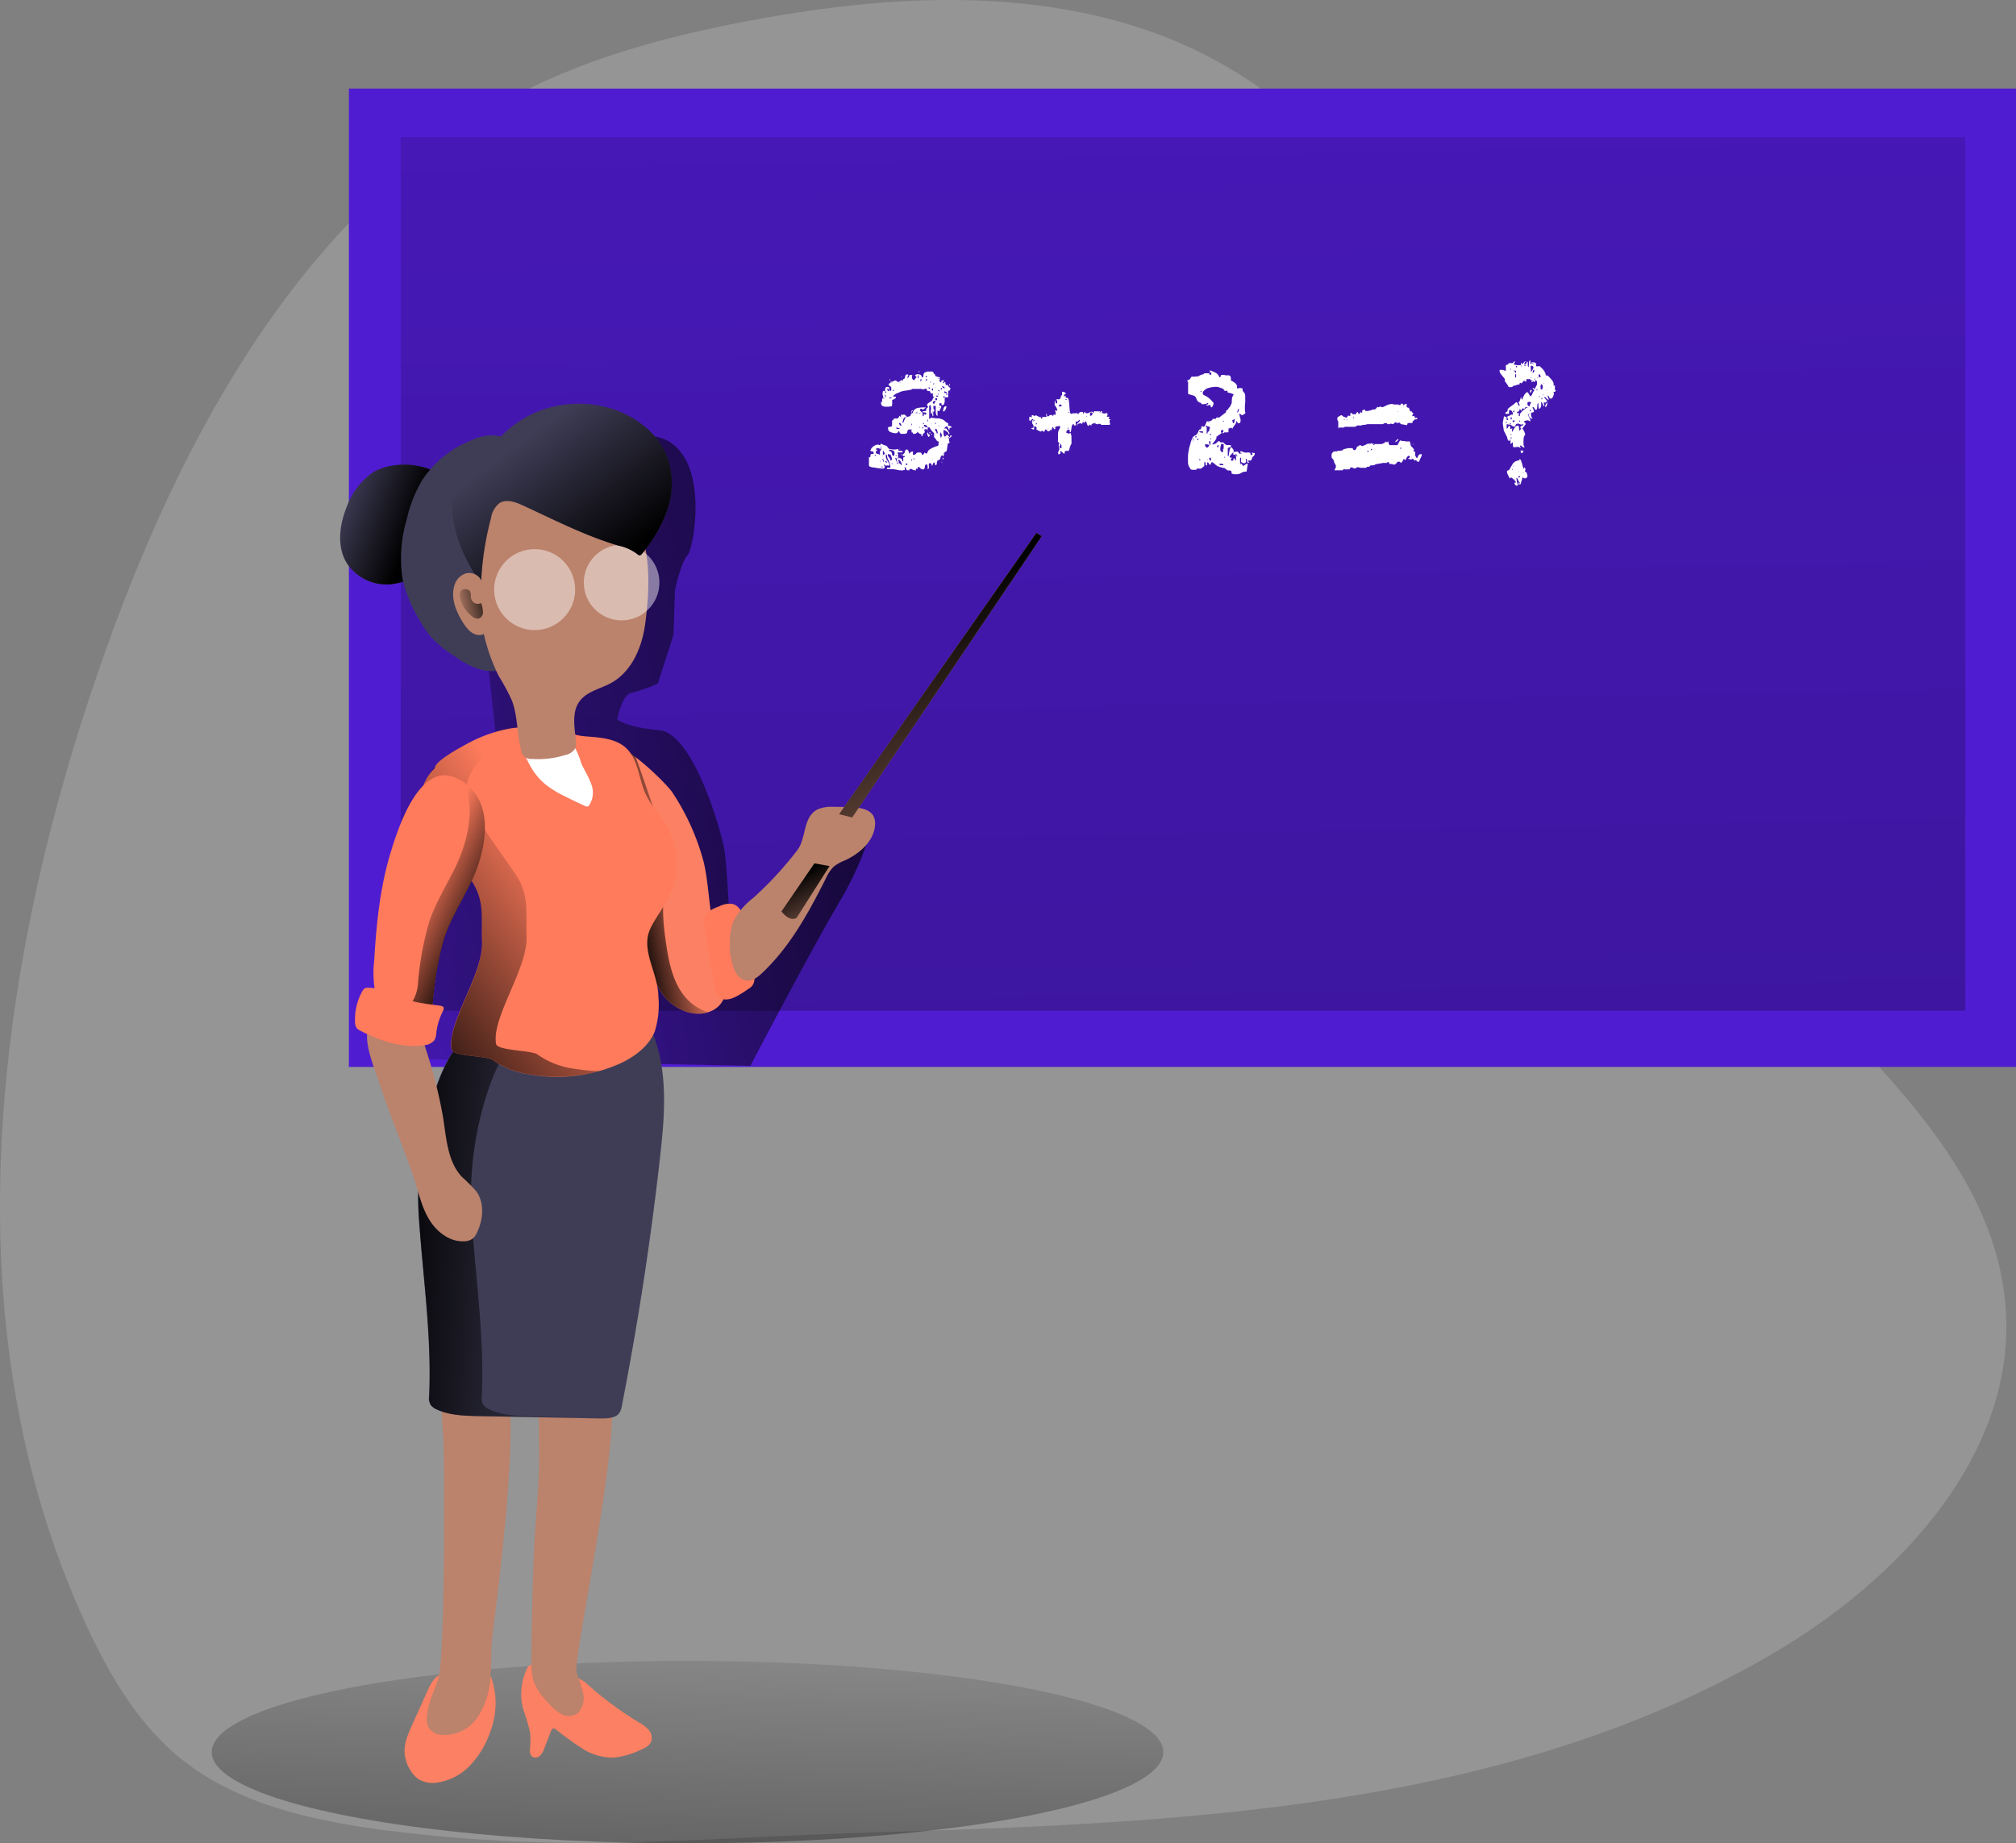 <svg data-name="Layer 1" xmlns="http://www.w3.org/2000/svg" xmlns:xlink="http://www.w3.org/1999/xlink" viewBox="0 0 373.29 341.39"><rect x="0" y="0" width="373.29" height="341.39" fill="#808080" stroke="none"/><defs><linearGradient id="50-03teacher-0352a" x1="123.21" y1="452.53" x2="128.41" y2="291.2" gradientUnits="userSpaceOnUse"><stop offset=".01"/><stop offset="1" stop-opacity="0"/></linearGradient><linearGradient id="50-03teacher-0352b" x1="222.73" y1="294.65" x2="213.63" y2="-171.11" gradientUnits="userSpaceOnUse"><stop offset=".01"/><stop offset=".15" stop-opacity=".26"/><stop offset="1" stop-opacity="0"/></linearGradient><linearGradient id="50-03teacher-0352c" x1="245.42" y1="122.25" x2="55.31" y2="162.13" xlink:href="#50-03teacher-0352a"/><linearGradient id="50-03teacher-0352d" x1="91.11" y1="228.78" x2="128.15" y2="230.81" xlink:href="#50-03teacher-0352a"/><linearGradient id="50-03teacher-0352e" x1="134.14" y1="194.49" x2="139.79" y2="194.8" xlink:href="#50-03teacher-0352a"/><linearGradient id="50-03teacher-0352f" x1="114.79" y1="193.99" x2="131.92" y2="194.93" xlink:href="#50-03teacher-0352a"/><linearGradient id="50-03teacher-0352g" x1="135.25" y1="167.8" x2="147.84" y2="165.25" xlink:href="#50-03teacher-0352a"/><linearGradient id="50-03teacher-0352h" x1="84.71" y1="195.82" x2="125.99" y2="165.66" xlink:href="#50-03teacher-0352a"/><linearGradient id="50-03teacher-0352i" x1="96.11" y1="101.56" x2="82.74" y2="96.57" xlink:href="#50-03teacher-0352a"/><linearGradient id="50-03teacher-0352j" x1="132.98" y1="108.66" x2="115.63" y2="85.46" xlink:href="#50-03teacher-0352a"/><linearGradient id="50-03teacher-0352k" x1="111.44" y1="114.32" x2="104.03" y2="115.87" xlink:href="#50-03teacher-0352a"/><linearGradient id="50-03teacher-0352l" x1="109.64" y1="175.51" x2="96.71" y2="169.39" xlink:href="#50-03teacher-0352a"/><linearGradient id="50-03teacher-0352m" x1="167.47" y1="112.35" x2="198.4" y2="172.19" xlink:href="#50-03teacher-0352a"/><linearGradient id="50-03teacher-0352n" x1="167.38" y1="165.19" x2="174.79" y2="179.51" xlink:href="#50-03teacher-0352a"/></defs><path d="M161.55 339.38c57.14-1.72 117-4.18 166.38-32.93 23.47-13.66 45.26-36.79 43.47-63.88-1.77-26.78-25-46.07-43.28-65.74a223.2 223.2 0 01-53.78-102.06c-6.62-29.34-31.77-58.1-60-68.47-23.91-8.78-50.41-7.18-75.44-2.48-13.78 2.59-27.49 6.12-40.12 12.21-40.64 19.58-64.44 62.67-79.49 105.2-20.53 58-29.12 124.15-3.2 180 4.14 8.92 9.26 17.64 16.8 24 11.4 9.48 26.78 12.38 41.53 14.13 32.81 3.82 54.12 1.01 87.13.02z" fill="#f5f5f5" opacity=".18" style="isolation:isolate"/><ellipse cx="127.3" cy="324.5" rx="88.1" ry="16.9" fill="url(#50-03teacher-0352a)"/><path fill="#501cd1" d="M64.6 16.4h308.7v181.2H64.6z"/><path fill="url(#50-03teacher-0352b)" d="M74.2 25.4h289.7v161.8H74.2z"/><path d="M158.65 200.8s10.84-20.82 16.48-30.36 6.33-15.88 6.33-15.88l-14.08 6.24s-6 30.25-11.59 22.42-1-8.77-1-8.77-.43-10.62-1-13.87-5.68-21.36-12-21.94-7.8-2-7.8-2 .87-4.63 2.6-4.92a28.39 28.39 0 004.92-1.73l2.89-9 .29-8.39s1.15-5.2 2.31-6.36 4.33-18.43-4.77-21.68-18.87 15-18.87 15l-14.51 15.55 3 27.6A16.6 16.6 0 0099.43 155c-2.8 10.66-6.27 32.87-6.27 32.87l1.46 5.64.71 6z" transform="translate(-19.7 -3.4)" fill="url(#50-03teacher-0352c)"/><path d="M91.63 317.34a15.33 15.33 0 01-.89 3.51 17.12 17.12 0 01-3.58 6 10.63 10.63 0 01-6.1 3.28 5.12 5.12 0 01-3.55-.61 5.35 5.35 0 01-1.57-1.74 7.1 7.1 0 01-1-2.84c-.21-1.9.59-3.76 1.38-5.5l2.87-6.35a7.46 7.46 0 011.3-2.17 6.23 6.23 0 012.35-1.43 10 10 0 014.2-.83c1.54.08 3.39.77 4 2.25a14.08 14.08 0 01.59 6.43zm6.06-8.52a11 11 0 00-.81 7.77 38.21 38.21 0 011.25 4.16 14.6 14.6 0 010 3.17 1.7 1.7 0 00.32 1.35 1.16 1.16 0 001.51-.08 3.35 3.35 0 00.83-1.41l1.24-3.18c.08-.2.2-.44.41-.48a.69.69 0 01.49.18 60.11 60.11 0 004.89 3.54 10.63 10.63 0 005.71 1.69 14.74 14.74 0 004.88-1.35c.91-.37 1.94-.85 2.22-1.79a2.26 2.26 0 00-.57-2.06 6.94 6.94 0 00-1.78-1.34 64.71 64.71 0 01-9.28-6.84 7.17 7.17 0 00-1.75-1.25 9.26 9.26 0 00-2.63-.48 11.19 11.19 0 01-4.8-1.78c-.53-.39-1.75-.58-2.13.18z" fill="#fc8063"/><path d="M81.13 310.99c-.81 2.33-1.92 4.6-2.08 7.05a3.46 3.46 0 00.31 1.91 3.15 3.15 0 002.46 1.38 7.49 7.49 0 006.71-3.43 15.17 15.17 0 002.29-7.48c.22-2.63.06-5.29.4-7.91 4.35-33.54 3.27-42.22 3-43.18-.51-2-2.79-2.88-4.81-3.2-2.19-.35-7.15-.32-7.46 2.28-.34 2.91 0 5.24.15 8.17.25 6.74.31 40.71-.97 44.41zm18.68-39.38c-.06 3.45-.38 6.89-.61 10.33-.59 8.42-.7 16.88-.81 25.32a12.53 12.53 0 00.39 4.07 11.25 11.25 0 002.56 3.84 9.35 9.35 0 002.6 2.28 2.81 2.81 0 003.14-.25 4.09 4.09 0 00.87-3.68 36.47 36.47 0 00-1.2-3.76c-.66-2.22 7.28-38.63 6.6-50.72a2.69 2.69 0 00-.39-1.5c-.24-.31-2.16.17-2.5 0a12.28 12.28 0 00-5.55-.81c-1.05.1-3.74.28-4.54 1.16-.94 1.05-.56 4.94-.58 6.33-.02 2.5.07 4.95.02 7.39z" fill="#bb826c"/><path d="M77.52 225.3c.77 11.11 2.42 22.21 1.92 33.31a2.38 2.38 0 00.29 1.59 2.71 2.71 0 001 .78c2.36 1.15 5.24 1.23 8 1.29l22.25.44c1.33 0 2.9 0 3.64-.94a2.86 2.86 0 00.51-1.33q4.49-22.92 7.08-46.05c.89-7.85 1.57-16-1.5-23.43-10.64 1.75-18.91.2-29.73-.51-3.83-.25-7.84 2.46-11.17 13.77a63 63 0 00-2.29 21.08z" fill="#3f3d56"/><path d="M118.24 265.68l14.62.29a9.47 9.47 0 01-2.13.15l-22.25-.44c-2.74-.05-5.63-.14-8-1.29a2.71 2.71 0 01-1-.78 2.53 2.53 0 01-.3-1.6c.51-11.11-1.19-22.21-1.91-33.32a63 63 0 012.33-21.06c3.33-11.31 7.34-14 11.17-13.77 2.33.15 4.54.35 6.68.54-2.83 1.25-5.64 4.93-8.09 13.23a62.78 62.78 0 00-2.36 21.06c.72 11.11 2.42 22.21 1.91 33.32a2.52 2.52 0 00.29 1.6 2.82 2.82 0 001.06.78c2.35 1.15 5.23 1.24 7.98 1.29z" transform="translate(-19.7 -3.4)" fill="url(#50-03teacher-0352d)"/><path d="M140.8 195.2c-1.9 0-3.9 0-5.8-.1 1.8-.1 3.6-.3 5.5-.6.1.3.2.5.3.8z" transform="translate(-19.7 -3.4)" fill="url(#50-03teacher-0352e)"/><path d="M135 195a107.65 107.65 0 01-17.58-.61 6.46 6.46 0 013.07-.54c5.24.36 9.89.89 14.51 1.15z" transform="translate(-19.7 -3.4)" fill="url(#50-03teacher-0352f)"/><path d="M130.34 159.82c.81 3.57.89 7.26 1.58 10.85.8 4.12 2.41 8.13 2.38 12.33a5.54 5.54 0 01-.25 1.86 4.36 4.36 0 01-2.42 2.42c-3 1.32-6.7-.26-8.73-2.86s-2.77-6-3.27-9.22c-1.36-8.89-1.4-17.91-1.42-26.9 0-1.67-6.22-9.27-4.18-9.83s9.59 6.87 10.49 8.33a43.29 43.29 0 015.82 13.02z" fill="#fc8063"/><path d="M150.83 190.86c-2.91.95-6.3-.6-8.22-3.05-2-2.6-2.77-6-3.27-9.22-1.36-8.88-1.4-17.92-1.41-26.9 0-1.67-6.23-9.27-4.19-9.84.74-.2 2.1.56 3.61 1.68 1 2.48 5.68 16.15 5.69 17.37 0 9-1.3 8.81.06 17.69.5 3.26 1.23 6.62 3.27 9.22a9 9 0 004.46 3.05z" transform="translate(-19.7 -3.4)" fill="url(#50-03teacher-0352g)"/><path d="M80.51 142.28a8 8 0 00-2 2.91c-.71 2.12.16 4.44 1.21 6.42 2.14 4 5 7.58 7.54 11.41s1.83 6.85 2 11.41c.22 5-4.57 12.32-5.53 17.23a7.36 7.36 0 00-.14 2.68c.25 1.34 6.62 1.17 7.7 2a15 15 0 007 2.67 28.39 28.39 0 0016.87-2.2c2.57-1.26 5-3.12 6.08-5.78a16.73 16.73 0 00.67-6.47c-.08-4.54-3.44-8.67-1.41-12.74 1.06-2.13 2.59-4 3.57-6.2a14.11 14.11 0 00-.67-12.7c-1.19-2-2.89-3.74-3.86-5.88-1.28-2.8-1.32-6.3-3.54-8.43-1.84-1.78-4.63-2-7.18-2.2-3.32-.22-3-1-6.34-1.23-2.75-.18-5.36-.74-8.07-.25a26.17 26.17 0 00-7.58 2.64c-1.09.58-6.32 3.32-6.32 4.71z" fill="#ff7b5c"/><path d="M130.72 201.78a30.1 30.1 0 01-12.71.62 15.12 15.12 0 01-7-2.66c-1.08-.84-7.45-.67-7.7-2a7.36 7.36 0 01.14-2.68c1-4.91 5.75-12.23 5.53-17.23-.19-4.56.46-7.59-2-11.42S101.57 159 99.43 155c-1.06-2-1.93-4.31-1.2-6.43.37-1.12 2.31-5.08 8.31-7.62a36.54 36.54 0 017.59-2.64 17.55 17.55 0 014.8-.06c-1.4.5-2.77 1.11-4.14 1.68-6 2.55-7.94 6.5-8.33 7.63-.72 2.12.15 4.44 1.21 6.42 2.14 4 5 7.58 7.54 11.41s1.82 6.85 2 11.4c.21 5-4.57 12.32-5.53 17.24a7.35 7.35 0 00-.14 2.68c.25 1.34 6.62 1.17 7.7 2a15.22 15.22 0 007 2.65 33.29 33.29 0 004.48.42z" transform="translate(-19.7 -3.4)" fill="url(#50-03teacher-0352h)"/><path d="M101.06 145.33a19.61 19.61 0 003.6 2.18c1.2.62 2.43 1.2 3.66 1.76a.72.72 0 00.47.1.66.66 0 00.33-.27 4.3 4.3 0 00.31-4c-.47-1.32-1.27-2.5-1.82-3.79a14.18 14.18 0 00-1.77-3.87 8.43 8.43 0 00-2.79-1.9c-1.63-.82-5-2.38-6.18-.1-1 1.87.48 4.93 1.4 6.56a11.81 11.81 0 002.79 3.33z" fill="#fff"/><path d="M68.89 87.61a13.24 13.24 0 00-4.6 6.05c-1.41 3.38-2 7.44-.11 10.58a8.78 8.78 0 007.93 4 11.43 11.43 0 008-4.26c2.72-3.29 5.61-11 2.48-14.9-2.88-3.58-10.19-3.83-13.7-1.47z" fill="#3f3d56"/><path d="M88.6 91a13.24 13.24 0 00-4.6 6.05c-1.41 3.38-2 7.44-.11 10.58a8.78 8.78 0 007.93 4 11.43 11.43 0 008-4.26c2.72-3.29 5.61-11 2.48-14.9-2.88-3.58-10.19-3.83-13.7-1.47z" transform="translate(-19.7 -3.4)" fill="url(#50-03teacher-0352i)"/><path d="M90.59 80.66a10.17 10.17 0 00-3.36.91 19.43 19.43 0 00-9.12 7.46 25.47 25.47 0 00-2.82 7.24 25.16 25.16 0 00-.74 11 25.66 25.66 0 003 7.34 21.35 21.35 0 002.23 3.34 21.89 21.89 0 004.51 3.66 15.65 15.65 0 004.63 2.38c4.08 1.09 8.37-1 11.65-3.61a27.45 27.45 0 008-10.17 21.56 21.56 0 001.55-12.74 27.85 27.85 0 00-1.85-5.6c-1.56-3.6-3.6-6.3-7.46-7.41-3.59-1.01-6.27-4.05-10.22-3.8z" fill="#3f3d56"/><path d="M119.44 115.72c-.6 4.29-2.53 8.73-6.33 10.8-2 1.08-4.46 1.54-5.79 3.36-1.49 2-.93 4.83-.68 7.33a2.83 2.83 0 01-.1 1.33 2.7 2.7 0 01-1.8 1.27 17.11 17.11 0 01-6.32.75 1.78 1.78 0 01-1.92-1.66c-.81-3-.61-6.31-1.75-9.24a42.4 42.4 0 00-2.4-4.45 34.55 34.55 0 01-3.51-12.88 79.84 79.84 0 01-.33-13.3 12.2 12.2 0 01.69-3.89 12.36 12.36 0 012.3-3.4 19.13 19.13 0 016.1-5.17 12.8 12.8 0 019.91 0 20.48 20.48 0 018 6.1c5.21 6.19 4.98 15.41 3.93 23.05z" fill="#bb826c"/><circle cx="99" cy="109.2" r="7.5" fill="#fff" opacity=".46"/><circle cx="115.1" cy="107.9" r="7" fill="#fff" opacity=".46"/><path d="M99.52 76.24a20.7 20.7 0 0112.28-.94c5.43 1.24 10.54 5 12.09 10.39a15.15 15.15 0 01-.42 9 25.87 25.87 0 01-4.61 7.88.67.67 0 01-.39.28c-.2 0-.37-.13-.52-.26a8.46 8.46 0 00-3.4-1.52c-6.16-1.82-11.91-4.78-17.75-7.47-1.38-.63-3.05-1.24-4.33-.42a4.46 4.46 0 00-1.57 2.83 55.21 55.21 0 00-1.83 12 29.71 29.71 0 01-4.23-8 21.88 21.88 0 01-1.15-7.33c0-1.77 0-3.68 1.06-5.12s2.48-1 4-1.6c1.21-.51 1.75-2.25 2.48-3.25a19.52 19.52 0 018.29-6.47z" fill="#3f3d56"/><path d="M119.23 79.63a20.7 20.7 0 0112.28-.94c5.43 1.24 10.54 5 12.09 10.39a15.15 15.15 0 01-.42 9 25.87 25.87 0 01-4.61 7.88.67.67 0 01-.39.28c-.2 0-.37-.13-.52-.26a8.46 8.46 0 00-3.4-1.52c-6.16-1.82-11.91-4.78-17.75-7.47-1.38-.63-3.05-1.24-4.33-.42a4.46 4.46 0 00-1.57 2.83 55.21 55.21 0 00-1.83 12 29.71 29.71 0 01-4.23-8 21.88 21.88 0 01-1.15-7.33c0-1.77 0-3.68 1.06-5.12s2.48-1 4-1.6c1.21-.51 1.75-2.25 2.48-3.25a19.52 19.52 0 018.29-6.47z" transform="translate(-19.7 -3.4)" fill="url(#50-03teacher-0352j)"/><path d="M86.29 106.19a3.26 3.26 0 00-2.19 2.39c-.64 2.29.37 4.71 1.63 6.73.71 1.13 1.72 2.33 3.06 2.3a1.28 1.28 0 001-.39 2 2 0 00.15-1.76 31.41 31.41 0 01-.55-6.71 2.52 2.52 0 00-3.1-2.56z" fill="#bb826c"/><path d="M107.59 115.11a1.42 1.42 0 01-.7-1.1c0-.4 0-.85-.21-1.16a1.06 1.06 0 00-.77-.32 1.17 1.17 0 00-.69.14 1.3 1.3 0 00-.33 1.31 5.77 5.77 0 002.32 3.65 1.48 1.48 0 001.14.34 1.24 1.24 0 00.77-1.33 5.87 5.87 0 00-.33-1.55 1.4 1.4 0 01-1.2.02z" transform="translate(-19.7 -3.4)" fill="url(#50-03teacher-0352k)"/><path d="M76.84 218.76c.75 2.51 1.36 5.11 2.76 7.31s3.81 4 6.41 3.82a2.58 2.58 0 001.53-.51 2.89 2.89 0 00.73-1c1.22-2.45 1.5-5.58-.11-7.78a32.63 32.63 0 00-2.63-2.63c-2.66-2.86-2.88-7.13-3.48-11a89.9 89.9 0 00-3.25-12.8 5.29 5.29 0 00-1.36-2.56 5.42 5.42 0 00-2.22-.93c-2.35-.59-6.61-2.94-7.18.31-.48 2.73 1.34 7 2.17 9.53 1.99 6.09 4.58 12.09 6.63 18.24z" fill="#bb826c"/><path d="M134.29 167.82c.18-.05-.09-.26-.27-.21a9.07 9.07 0 00-2.14.81 3 3 0 00-1.42 1.73 4.28 4.28 0 00.05 1.85l1.78 10.61a3.32 3.32 0 00.89 2.08c1 .8 2.41.3 3.49-.32q1-.57 1.92-1.23a2 2 0 001-2.41 54.56 54.56 0 00-1.68-10.33c-.38-1.27-1-2.69-2.33-3a4.12 4.12 0 00-2.43.48" fill="#ff7b5c"/><path d="M139.39 166.37a13 13 0 00-3.61 4.28 10.05 10.05 0 00-.62 3.57 11.63 11.63 0 00.92 5.61 3.09 3.09 0 001.87 1.76c1.18.28 2.31-.56 3.19-1.4 5.16-4.86 8.62-11.21 11.8-17.54a6.94 6.94 0 011.43-2.13 8.18 8.18 0 012.14-1.2c2.68-1.25 5.25-3.49 5.51-6.43a3.15 3.15 0 00-.27-1.72c-.67-1.27-2.34-1.56-3.78-1.64-1.25-.07-2.52-.11-3.78-.1a6.21 6.21 0 00-2.87.51c-2.67 1.41-2 5.26-3.65 7.47a65 65 0 01-8.28 8.96z" fill="#bb826c"/><path d="M72.29 158.03c-1.94 6.41-2.6 13.14-3 19.83a19.54 19.54 0 00.52 7.36c.78 2.35 2.64 4.5 5.08 4.91a4.38 4.38 0 004.2-1.52 7.1 7.1 0 001.1-3.54 57.42 57.42 0 012.1-11.46c1.18-3.41 3.08-6.52 4.69-9.75 2.93-5.89 5.22-15.93-2.3-19.67-6.96-3.46-10.96 9.12-12.39 13.84z" fill="#ff7b5c"/><path d="M106.71 167.27c-1.61 3.23-3.5 6.33-4.68 9.75a56.57 56.57 0 00-2.12 11.44 7.56 7.56 0 01-1.1 3.54 4.39 4.39 0 01-4.19 1.52 6.57 6.57 0 01-4.56-3.65 5.56 5.56 0 001.74.62A4.39 4.39 0 0096 189a7.44 7.44 0 001.1-3.54A56.67 56.67 0 0199.21 174c1.18-3.41 3.08-6.52 4.69-9.75 2.23-4.47 4.08-11.36 1.53-16 6.28 4.04 4.08 13.41 1.28 19.02z" transform="translate(-19.7 -3.4)" fill="url(#50-03teacher-0352l)"/><path d="M73.45 184.49a31.16 31.16 0 00-3-1.23 8.7 8.7 0 00-2.27-.32 1.22 1.22 0 00-.6.09 1.31 1.31 0 00-.49.55 10.57 10.57 0 00-1.34 5.8 1.94 1.94 0 00.23.93 2 2 0 00.83.63c3.65 1.87 7.74 3.27 11.78 2.63a2.65 2.65 0 001.85-.92 3.32 3.32 0 00.36-1.43 11.76 11.76 0 011.14-3.8c.51-1 .13-1.09-.82-1.21s-1.78-.22-2.66-.37a22.28 22.28 0 01-5.01-1.35z" fill="#ff7b5c"/><path fill="#bb826c" d="M155.3 150.9l36.6-52.2 1 .6-35.1 52.1-2.4-.6z"/><path fill="url(#50-03teacher-0352m)" d="M155.3 150.9l36.6-52.2 1 .6-35.1 52.1-2.4-.6z"/><path d="M170.5 163.3l-6.1 8.9s1.4 2 2.8 1.2l6.1-9.6z" transform="translate(-19.7 -3.4)" fill="url(#50-03teacher-0352n)"/><path d="M164.87 86.61a2.4 2.4 0 00-.16-.9 6.73 6.73 0 00-.38-.83 1.4 1.4 0 01-.07-.42q0-.27-.24-.24v.32a.87.87 0 00.1.42 4 4 0 00.22.4c.09.13.17.26.25.4a.94.94 0 01.11.45h-.82l-.2-.23a.09.09 0 000 .06v.06a.24.24 0 00.07.18.24.24 0 01.07.18.43.43 0 01-.06.22.18.18 0 01-.17.1h-.48a1.2 1.2 0 01-.34-.07h-.24l-.38-.07a2.79 2.79 0 00-.38-.07h-.25a1.25 1.25 0 01-.27-.09l-.26-.11-.09-.06a.09.09 0 010-.05v-1.65l.2.11a1.65 1.65 0 00.07-.21.8.8 0 000-.21c.06-.14.12-.21.19-.23h.34c.05 0 .07-.07.07-.19a.25.25 0 00-.2-.27l-.4-.07a.89.89 0 01.13-.41 1.7 1.7 0 01.33-.38 1.92 1.92 0 01.42-.28.94.94 0 01.43-.12h.17l.23.09h.17v.69a.56.56 0 01-.3-.08.68.68 0 00-.27-.07h-.09s0 .06-.1.1a.46.46 0 00-.12.13v.11l.22-.11v.4l-.22-.12v.12c0 .19 0 .31.08.35a.51.51 0 00.21.1l.26.06a.33.33 0 01.21.23v-.8a.38.38 0 00.2-.27 1 1 0 000-.34c0-.12 0-.24-.08-.37a.71.71 0 010-.35c0-.06.06-.07.14 0l.25.1.3.12a.64.64 0 00.24.07.1.1 0 01.07.06s.06.06.08.06 0-.16 0-.13a.87.87 0 00.11.17l.21.28a.75.75 0 00.27.22l.53.07a5.45 5.45 0 00.55 0h.08a.18.18 0 00.16-.06.26.26 0 01.18 0h.07a.21.21 0 01.07.15.32.32 0 000 .16h.2a1.22 1.22 0 01.27 0 .71.71 0 01.22.07.24.24 0 01.1.23h-.86c-.06 0-.09.05-.09.14l.09.17v.34c0 .25.14.38.31.41a.67.67 0 01.37.16.54.54 0 01.08.21.35.35 0 010 .21h.2v-.7l.26-.09v-.26a.05.05 0 00.05 0 .09.09 0 00.06 0l-.19.09h-.15l-.11-.1-.12-.1a2.07 2.07 0 00.36-.31.44.44 0 00.1-.49.21.21 0 01.09.06s.08.06.1.06l-.22-.09a.2.2 0 00.2-.13.21.21 0 01.22-.12c.13 0 .24.1.33.32a.81.81 0 01.07.5 1.29 1.29 0 01.33-.33.74.74 0 01.41-.13v.63h.25a.71.71 0 00.34-.24.44.44 0 01.39-.19h.32a.5.5 0 01.25.07s.06.07.07.17a.34.34 0 00.05.17h.06a.31.31 0 00.27-.14.48.48 0 00.1-.31.4.4 0 00.15.13c.09 0 .13.08.13.1h.14l.15-.14a.64.64 0 01.08-.2l.12-.23a1.56 1.56 0 01.41-.3l.44-.24.25-.1a2.93 2.93 0 00.31-.12.85.85 0 00.23-.06.36.36 0 00.23-.2v-.2c0-.13 0-.23.06-.31v-.11l-.18-.06a.37.37 0 01-.16-.06l-.14-.22s-.07-.13-.2-.27a1 1 0 01-.2-.27 1 1 0 010-.34v-.34l-.21-.2c-.13-.12-.2-.19-.21-.23a1.83 1.83 0 01-.2-.27 2.15 2.15 0 01-.17-.27c-.08-.09-.13-.13-.16-.11a.56.56 0 01-.24 0v.42h-.06a.05.05 0 01-.05 0l-.13-.07a.41.41 0 00-.16 0h-.08c-.08 0-.12 0-.12.11a1 1 0 000 .17.3.3 0 00.07.17v.12l-.21.21-.22.21.12.23h-.26c-.06 0-.08 0-.08-.12a.24.24 0 010-.13l.07-.1a.41.41 0 01-.26 0 .6.6 0 01-.22-.12.66.66 0 01-.19-.18 1.21 1.21 0 01-.1-.16.41.41 0 01-.25.34.94.94 0 01-.43.12c-.09 0-.14 0-.14-.09a.2.2 0 00-.06-.14l-.11-.06h-.11v-.09a.45.45 0 010-.14v-.06a.24.24 0 000-.07.72.72 0 000-.18 2.77 2.77 0 00-.42 0 .46.46 0 00-.34.28.62.62 0 01-.05.18v.16a.81.81 0 01-.5.19h-.55a.32.32 0 01-.31-.17c-.06-.12-.11-.25-.17-.4a1.87 1.87 0 01-.28.38.7.7 0 01-.4.07 2.16 2.16 0 01-.87-.21.67.67 0 01-.46-.64v-.25l.11-.06h.14l.23-.05a.67.67 0 00.2-.07.52.52 0 00.05-.2 1.61 1.61 0 000-.25.91.91 0 000-.31 1 1 0 000-.32.42.42 0 00.37-.37 1.21 1.21 0 00.33 0 .77.77 0 00.29 0c.1 0 .18-.09.26-.22a.76.76 0 00.11-.29l.2.2a.14.14 0 00.1-.21c-.05-.1 0-.18.13-.24a.1.1 0 00.11.11h.1c.05 0 .08-.06.1-.06h.09a.38.38 0 01.36.2.36.36 0 00.32.2 1.44 1.44 0 00.32-.07.45.45 0 00.27-.19.44.44 0 010-.14l.06-.2h.22a.11.11 0 01.12-.12v-.11a1.16 1.16 0 01.82-.78 5.71 5.71 0 011.19-.13h.43a2.51 2.51 0 01-.29.21l-.28.22h-.11v-.17h-.37a1.07 1.07 0 01-.05.16 1.25 1.25 0 000 .18l.13.13.1.1a.24.24 0 00.11 0l.12-.07a1.78 1.78 0 01.34-.06 2 2 0 00.34-.06.49.49 0 010-.31.47.47 0 01.12-.18.53.53 0 01.14-.12.12.12 0 00.07-.1.7.7 0 00-.08-.16.56.56 0 01-.09-.15.22.22 0 000-.09.19.19 0 010-.08s.05-.1.14-.17a2.62 2.62 0 01.32-.23l.32-.23a.49.49 0 00.19-.2l.07-.18a1.67 1.67 0 01.07-.19.26.26 0 00.11-.08l.11-.11v-.06h-.26v-.35a.38.38 0 00-.14-.33.07.07 0 010 .06v.05h-.09c-.15 0-.23-.06-.24-.2a.26.26 0 00-.16-.25h-.28a.27.27 0 01-.2-.21.31.31 0 00-.2-.24.43.43 0 00-.25.07.56.56 0 01-.26.07h-.11a.85.85 0 00-.23-.09 1 1 0 00-.23 0h-1.41l-.1.07a.29.29 0 00-.1.07c-.44.09-.8.15-1.09.18a4.55 4.55 0 00-1 .24s-.05 0-.09.06l-.05.06h-.09l-.14.06a.37.37 0 01-.16.06c-.08 0-.12 0-.12.05a1.88 1.88 0 00-.37.23c-.15.11-.23.19-.23.23v.11h.3c.12 0 .18 0 .18.17a.19.19 0 01-.1.16 2.11 2.11 0 01-.22.14 1.22 1.22 0 01-.24.11c-.08 0-.12.07-.12.1v.43a2.49 2.49 0 010 .32 3.22 3.22 0 01-.07.36l-.58.08a3.89 3.89 0 01-.53 0 1.24 1.24 0 01-.64-.14c-.16-.09-.24-.3-.24-.62s.05 0 .09-.06l.11-.11a2 2 0 010-.3c0-.16.06-.26.07-.3l.12-.08v-.17a.89.89 0 00-.06-.31 1.15 1.15 0 01-.06-.37 1.71 1.71 0 00.06-.26c0-.11 0-.18.06-.19h.17c.09 0 .14 0 .14-.06a.48.48 0 00.07-.28.52.52 0 01.07-.29.68.68 0 01.26-.1.54.54 0 01.25 0 .17.17 0 01.14.14 1.89 1.89 0 01.05.23.72.72 0 000 .21c0 .07.1.1.22.1s.14-.06.14-.2v-.22a.48.48 0 00-.07-.27.64.64 0 00-.17-.16.59.59 0 01-.17-.13.23.23 0 01-.07-.18c0-.06 0-.13.17-.21a2.78 2.78 0 01.38-.25 3.89 3.89 0 01.42-.19 1.25 1.25 0 01.27-.09.26.26 0 01.23.13.3.3 0 00.26.13h.08a.09.09 0 00.06 0 1.85 1.85 0 00.24-.16l.21-.15h.19a.7.7 0 01.15.14v-.34a.29.29 0 00.27-.12 1 1 0 00.11-.3q0-.17.09-.3a.2.2 0 01.21-.13h.19c.06 0 .1 0 .1.1a.7.7 0 01-.09.23l-.11.22v.06a.3.3 0 00.24-.09 1.74 1.74 0 00.11-.18c0-.07 0-.13.07-.19a.12.12 0 01.11-.08h.2l.23.09a.56.56 0 00-.1.18 1 1 0 000 .19.61.61 0 00.12.32.37.37 0 00.3.19s.09-.09.22-.27a1.17 1.17 0 01.24-.3l-.34-.31.31-.17a.51.51 0 01.25-.06h.09v.06a.09.09 0 00.06 0h.23a.73.73 0 01.27.24.35.35 0 01.07.33c.21 0 .31-.15.31-.32a1.13 1.13 0 01.11-.48.85.85 0 01.33-.2 1.35 1.35 0 01.38-.11h.58a.54.54 0 01.5.23.94.94 0 000 .1.52.52 0 01.07.12l.12.06h.08v.23a.28.28 0 00.16.14l.27.1.27.07h.18a1.36 1.36 0 010 .36.87.87 0 00-.06.32c0 .15.09.23.28.23h.09l-.14-.2.28-.1a1.17 1.17 0 00.28-.13v.12a.36.36 0 01-.1.27.33.33 0 00-.1.24h.06a.55.55 0 01.16-.1.4.4 0 00.15-.13h.12a1.12 1.12 0 000 .24 1.54 1.54 0 00.07.24c.06.13.1.17.14.1s.1-.06.2 0 0 0 .1.12a.93.93 0 00.1.16 2.23 2.23 0 00.2.18c.09.09.14.15.14.19l-.06.14-.06.17-.1.07a.31.31 0 01-.12 0q-.09 0-.09.12a1.6 1.6 0 010 .17v.19a4 4 0 000 .46v.13a.38.38 0 010 .16h-.31a.49.49 0 00-.2 0c-.08 0-.12.07-.13.23s0 .31 0 .49a1.93 1.93 0 01-.12.5.33.33 0 01-.34.23c-.11 0-.16-.05-.14-.13a1 1 0 000-.21h-.4v.45h.19c.1 0 .15 0 .15.11a1.16 1.16 0 010 .16.44.44 0 01-.05.18.47.47 0 00-.09.12l-.05.08a.44.44 0 00-.06.17.37.37 0 01-.06.17h-.17a.47.47 0 00-.2-.07v.74a.33.33 0 010 .14c0 .05-.05.08-.07.08a.73.73 0 01-.2-.38 2.07 2.07 0 01-.06-.5v-.88c0-.12 0-.08-.11-.08h-.32v.31a1.12 1.12 0 00.06.31l.11.12v.22a.38.38 0 01-.17.1h-.14a2 2 0 01.14.76h-.2v-.54l-.28.2v-.31a1 1 0 010-.34.78.78 0 00.05-.28v-.12a1.43 1.43 0 00-.06-.31.81.81 0 010-.2l-.06-.06a.09.09 0 01-.06 0l-.06.06a.1.1 0 00-.11.11v2.35h.11a.77.77 0 00.15-.1s.08-.08.08-.1h.09l.38.06.47.06h.59a2.45 2.45 0 00.37.13l.31.1a3.37 3.37 0 01.34.27 3.85 3.85 0 01.34.3h.09l.11.06c.1.08.13.14.1.2a.84.84 0 000 .34h.37l-.14-.09a1.06 1.06 0 01.24.16.34.34 0 01.15.27h-.12a.19.19 0 00-.13 0c-.1 0-.14.09-.14.21v.21h-.09l-.31-.65h-.09a.4.4 0 00-.29.12.64.64 0 00-.19.25.4.4 0 01.17 0 .37.37 0 01.17 0s.06 0 .13.13a1.94 1.94 0 01.21.3c.08.11.15.22.21.32a.65.65 0 01.1.19.71.71 0 01-.15.1.38.38 0 00-.16.12v.12a1.74 1.74 0 01.16.18.59.59 0 00.15.16.31.31 0 00.12-.22c0-.1.06-.15.14-.15a.21.21 0 01.09.05.09.09 0 010 .06.28.28 0 01-.07.2l-.16.1a.42.42 0 00-.15.11.26.26 0 00-.08.19v.29l.06.17.06.17s-.06.1-.17.14l-.17.06-.2 1.33c0 .07-.07.13-.2.17a.35.35 0 00-.25.28.71.71 0 00-.08.33q0 .24-.24.21v-.2a1.14 1.14 0 00-.27.21.88.88 0 00-.1.22 1.74 1.74 0 01-.05.22.51.51 0 01-.14.23.33.33 0 01-.12.06h-.11a.53.53 0 00-.27.48.73.73 0 01-.16.51 1.2 1.2 0 01-.17-.16.32.32 0 01-.08-.21v-.06h.07a.09.09 0 00.07-.09h-.34l-.31.68c0-.09 0-.21-.07-.35a.25.25 0 00-.27-.21c-.14 0-.21 0-.22.17a1.4 1.4 0 000 .35 1.38 1.38 0 010 .35c0 .12-.08.17-.21.17s0-.13 0-.29a1 1 0 00-.05-.3c0-.15-.08-.23-.19-.23a.2.2 0 00-.22.14 2.55 2.55 0 00-.07.32 2.81 2.81 0 01-.08.31.26.26 0 01-.26.14.66.66 0 01-.52-.24c-.15-.16-.26-.24-.36-.24a.09.09 0 00-.06 0 1 1 0 010 .18c0 .1 0 .17-.07.18s-.07 0-.11 0h-.12a.09.09 0 00-.08.06.68.68 0 000 .26 2.32 2.32 0 01-.47-.1c-.21-.07-.34-.14-.38-.22l-.43.17.12.12h-.26c-.17 0-.27 0-.31-.09a.44.44 0 01-.08-.2l-.06-.2s-.1-.08-.23-.08a2.48 2.48 0 00.06.27c0 .16 0 .25-.14.27a.27.27 0 00-.13 0 .22.22 0 01-.13.06 4.7 4.7 0 01-.82-.07l-.85-.16h-.1a.22.22 0 00-.1 0 1.35 1.35 0 00-.4 0h-.39l-.16-.09a.19.19 0 01-.1-.19zm-3.26-2.27v.07s.11-.1 0-.1zm.45-.14c-.06 0-.08 0-.08.12s0 .13.08.13.06 0 .06-.13-.02-.15-.06-.15zm1 1.44v-.11a.17.17 0 000-.13l-.1-.1zm.11.88h.31v-.11h-.31zm.31-2v-.12h-.11zm0 .45c-.06 0-.08 0-.08.11s0 .12.08.12.09 0 .09-.12-.06-.12-.12-.12zm0-.77h.11l.16-.07.16-.07s-.06 0-.1-.13a2 2 0 01-.1-.18l-.06-.11-.06-.12h-.11zm.11 1.08c-.05 0-.08 0-.08.11s0 .12.08.12.09 0 .09-.12-.06-.12-.12-.12zm0-11.43h.14a.26.26 0 00-.14-.23zm.29 11.54a1 1 0 00.11.17l.11.15.19-.1a.64.64 0 00-.12-.14c-.05-.06-.09-.09-.11-.09h-.14zm0-13a1.5 1.5 0 000 .2.2.2 0 00.1.17c.07 0 .11-.07.11-.11s0-.09-.1-.12a.47.47 0 00-.06-.14zm0 .94a.23.23 0 000 .09l.06.11h.11l-.11-.45a.21.21 0 00-.09.14v.11zm.41-1.22a.28.28 0 00.11.24.35.35 0 00.25.1v-.06a.7.7 0 00-.09-.23c-.06-.11-.09-.19-.11-.22s-.16.02-.16.17zm0 14.5c.06 0 .09 0 .09.14s0 .14-.09.14-.06 0-.06-.14.06-.14.06-.14zm.11-2.33a.46.46 0 00.09.27l.18.24a1.06 1.06 0 01.16.23.34.34 0 010 .28.5.5 0 00.34-.2c0-.07 0-.21-.1-.41a2.6 2.6 0 00-.1-.35.41.41 0 00-.3-.19l-.27-.07zm.23-1a.36.36 0 000 .18.2.2 0 00.1.07l.15.06a.31.31 0 01.17.14.67.67 0 01.13.41.26.26 0 00.3.27h.06a.59.59 0 00.09-.31v-.34c0-.06-.14-.31-.41-.37a3.22 3.22 0 00-.55-.1zm.06-13.05l.2.08-.09.12c-.07 0-.11 0-.11-.12zm0 3.6l.42-.11a.13.13 0 00-.11-.1h-.31zm.31-3.18c-.06 0-.09 0-.09.1s0 .1.09.1.08 0 .08-.1.02-.09-.04-.09zm.08 15.18a.26.26 0 00.2.14v-.14zm.34-13.64s-.08 0-.08.11 0 .11.08.11.09 0 .09-.11.01-.1-.05-.1zm.37 12.59a.94.94 0 00.12.47 2.35 2.35 0 01.17.44l.06-.06a1.29 1.29 0 00-.06-.2 1.36 1.36 0 010-.22c0-.08-.05-.16-.07-.26a.2.2 0 00-.18-.16zm.29-.4s-.05-.06-.14-.06-.14 0-.12.06a.2.2 0 00.14.06.12.12 0 00.16-.05zm-.09-4.93h.57v-.14a1 1 0 01-.34-.06.35.35 0 01-.23-.23zm.2 6.24c-.06 0-.08 0-.08.12s0 .13.08.13.06 0 .06-.13.04-.11-.02-.11zm.09-1s-.06 0-.06.13 0 .13.06.13.08 0 .08-.13.01-.12-.07-.12zm.08.63a2.07 2.07 0 01.06.26v.2a.4.4 0 00.13.06h.1s.16.16.13.2 0 .06.18.06a.93.93 0 000-.24 1.66 1.66 0 00-.16-.33 1.7 1.7 0 00-.21-.28.33.33 0 00-.23-.12zm.11-7a.67.67 0 00.12.36.34.34 0 00.31.18.71.71 0 00-.1-.37.36.36 0 00-.29-.17zm.2-7.57s-.08 0-.08.07 0 .06.08 0 .12-.03.04-.07zm0 12.45h-.11v-.11zm.4-13.41h-.23l.11-.12zm-.14 14.26v.26s-.09 0-.09-.13.1-.13.16-.13zm0-6.69v.22a.09.09 0 00.06-.09.18.18 0 00.03-.13zm.12.76c0 .1 0 .15.11.15h.12a2.46 2.46 0 01.15-.42 3.74 3.74 0 00.16-.38l.11-.1.14-.1h-.11a.4.4 0 00-.37.2 3.4 3.4 0 00-.17.34.58.58 0 01-.05.31zm.4 7.41s0 .07 0 0 .11 0 .11-.06.05.06-.02.06zm.25.31a.43.43 0 00.14.34l.2-.2a.21.21 0 00-.17-.13zm1-6.16q.09.06 0 .15s-.05 0-.05-.09.12-.07.16-.06zm.09-3.51s.08 0 .08.11 0 .11-.08.11-.06 0-.06-.11.13-.11.17-.11zm0 2.32s-.06 0-.06.14 0 .18.06.15 0-.07 0-.15a.17.17 0 00.11-.14zm0 6.61s-.06 0-.06.1 0 .1.06.1.08 0 .08-.1.08-.1.03-.1zm.11-9.13c.06 0 .09 0 .09.1s0 .1-.09.1-.09 0-.09-.1.14-.1.2-.1zm.31 8.9s-.05 0-.05.12 0 .11.05.11.09 0 .09-.11.08-.12-.01-.12zm.37-8.36h.31v-.12h-.31zm.31-6.64a.53.53 0 00.1.14l.1.12v-.63a.15.15 0 00-.15.11.68.68 0 000 .23zm.2-1.19l.23.23h-.03a.22.22 0 01-.22-.12zm.34 7.91c0-.08 0-.12-.11-.12l-.12.12zm-.11 2.67v-.23l-.12.12zm.11-8.6a.66.66 0 00.14-.17.31.31 0 00.09-.17s0-.08-.11-.08h-.12zm.23 8s0 .07 0 0 .06 0 .06 0 .09.03.05.03zm.11-2.41c-.05 0-.08 0-.08.11s0 .12.08.12.09 0 .09-.12.08-.08.02-.08zm.12 2.87c-.06 0-.09 0-.09.11s0 .11.09.11.08 0 .08-.11.08-.08.03-.08zm.19-2.76c-.17 0-.25.1-.25.29v.42c.13 0 .2 0 .2-.12a.86.86 0 01.05-.27h.12a.09.09 0 000 .05v.06h.23c.19-.25.05-.4-.24-.4zm-.08 2c-.06 0-.09 0-.09.1s0 .1.09.1.06 0 .06-.1.09-.08.05-.08zm.06.31a.41.41 0 00.19.36.85.85 0 00.43.12c0-.21-.06-.34-.17-.39a1 1 0 00-.34-.07zm.33-9.06c0 .18.07.26.2.26h.09a.7.7 0 00-.09-.17.22.22 0 00-.2-.09zm.29.6c-.19 0-.29.08-.29.23h.29zm0 7.83h.11a1 1 0 000-.24.93.93 0 00-.08-.22zm0 2.27c0-.13.05-.2.17-.2a.49.49 0 00.07.28q.06.12.27.06a.93.93 0 01-.05.24.34.34 0 01-.18.24.64.64 0 01-.2-.31 1 1 0 01-.08-.28zm.2-.63v.23s-.06 0-.06-.11.02-.12.06-.12zm.08-3.85v-.06.06c0 .06 0 0 0 0s0 .03 0 0zm0-4.12a.68.68 0 000 .19c0 .06.07.1.17.1l.07-.07a.13.13 0 000-.07.21.21 0 00-.17-.13zm.23 8.31s.08 0 .08.12 0 .11-.08.11-.09 0-.09-.11.03-.12.09-.12zm.11-9.36s-.06 0-.06.12 0 .12.06.08a.11.11 0 00.06-.11q0-.09-.07-.09zm.26 9.68v.22s-.12 0-.12-.11.04-.11.12-.11zm0-1.85s-.06 0-.06.05 0 .06.06 0 0 0 0-.06.03.01 0 .01zm0-6.35a.18.18 0 00.2.2v-.4a.18.18 0 00-.23.2zm0-2.69l.08-.09h-.08zm.08 15.65h-.06s0 .08.06.06.06 0 .06-.06-.02 0-.06 0zm.09-8q0 .09-.09 0h.07c.07 0 .05-.06.02-.03zm0-.9s-.06 0-.06.11 0 .11.06.11a.11.11 0 100-.22zm.25-5.22a.29.29 0 00-.25.17h.25zm-.25 3.57c0 .15.06.23.19.23s.08-.07.17-.21a1.14 1.14 0 01.2-.25l-.11-.05h-.17a.26.26 0 00-.2.11.38.38 0 00-.08.14zm.45-2.89s-.06 0-.06.06 0 .07.06 0 .06 0 .06 0-.02-.11-.06-.11zm0 6.64s-.06 0-.06.11 0 .11.06.11.08 0 .08-.11.03-.14-.08-.14zm0-4.29l.11.12h.06a.17.17 0 00.17-.16 1.26 1.26 0 000-.21h-.23c-.09 0-.13.06-.13.16zm0 5.48a.9.9 0 000 .15.93.93 0 00.08.22l.09.08a.45.45 0 01.07.24c0 .07.06.1.21.1a1.72 1.72 0 00-.08-.48 1.65 1.65 0 00-.2-.4.09.09 0 00-.06 0l-.08.06zm.11 1.22v-.1a.05.05 0 00-.06.06s0 .05.07.05-.01-.01-.01-.04zm.09-7.24h.21a.21.21 0 00.16-.1.35.35 0 00-.23-.11h-.14zm.34-.59a.3.3 0 000 .14c0 .06.06.09.1.09v-.23zm.25-2.72c0-.06 0-.09-.14-.09s-.12 0-.08.09a.11.11 0 00.1 0 .18.18 0 00.12-.03zm-.22 2.29h.25a.15.15 0 00-.1-.15l-.15-.07zm0 1.68h.11v-.12zm.11 1.3h-.06s0 .07.06.07.08-.1 0-.1zm0 3.38s-.06 0-.06.07 0 .07.06.07a.05.05 0 00.06-.06s-.02-.09-.06-.11zm.2 1.67a.63.63 0 00.08.34.38.38 0 010 .34.51.51 0 00.17-.25 1 1 0 00.09-.26.53.53 0 00-.09-.3.42.42 0 01-.05-.3.47.47 0 00-.2.4zm.23-8.59q-.09 0-.09.12c0 .09 0 .13.09.13s.11 0 .11-.13-.04-.15-.11-.15zm.14 13.67c.05 0 .05 0 0 .08s-.09 0-.09 0 .03-.13.09-.11zm.05-14a.27.27 0 00.15.27 1.25 1.25 0 00.31.1v-.06s-.06-.21-.16-.22a1.69 1.69 0 00-.3-.16zm.15 13.27s.08 0 .08.11 0 .12-.08.12-.09 0-.09-.12.03-.18.09-.18zm0-8.79c0-.21.1-.39.15-.55s.2-.25.47-.25a1.34 1.34 0 01-.51 1l-.11-.12v-.08zm.08 3.68v.6a1 1 0 00.2.54.09.09 0 00.06 0s.06 0 .12-.11.2-.14.2-.14a.38.38 0 01.18 0c.11 0 .16 0 .16-.07v-.06a.52.52 0 00-.31-.53 1.77 1.77 0 00-.61-.34zm0-6a.19.19 0 00.17-.13.48.48 0 00.06-.21h-.23zm.11 10.13a.07.07 0 00-.08.08c0 .06 0 .09.08.09s.06 0 .06-.09.01-.13-.03-.13zm0-11.26a.19.19 0 00.16.2h.3v-.22h-.11a.62.62 0 01-.18-.05.35.35 0 01-.14-.07.09.09 0 000 .06zm.23 8.59h-.06s0 .06.06 0 .06 0 .06-.06-.02.01-.06.01zm.12-.79v.11l-.12-.11zm.11-7.49c-.06 0-.09 0-.09.11s0 .12.09.12.08 0 .08-.12-.02-.16-.07-.16zm.34 8.08s-.06 0-.06.1 0 .1.06.1.08 0 .08-.1-.02-.15-.08-.15zm.2-9.81c.05 0 .08 0 .08.11s0 .12-.08.12-.06 0-.06-.12.02-.16.06-.16zm.22 1.42h-.07c-.02 0 0-.06.07-.06s.02-.03 0 .01zm19.94 11.12a.36.36 0 01.09-.28.34.34 0 00.08-.23 1.26 1.26 0 00-.05-.33.79.79 0 01-.06-.29v-.23a.4.4 0 01.06-.13.59.59 0 00.05-.12.76.76 0 00-.11-.16c-.06-.07-.1-.1-.14-.1s0-.21 0-.4v-1.02a2 2 0 01.11-.65 1.08 1.08 0 01.17-.34.57.57 0 00.12-.37c0-.11-.08-.17-.23-.17l-.11.06h-.15a.78.78 0 00-.41.15.18.18 0 000 .17 1.13 1.13 0 010 .15s0 .07-.15.07-.07-.05-.14-.17-.14-.18-.18-.19h-.08c0 .09 0 .18-.07.28a1.45 1.45 0 01-.1.25h-.07a.15.15 0 00-.13 0s-.06 0-.13.11-.11.11-.12.11h-.12a.65.65 0 01-.25-.15c-.12-.11-.18-.17-.18-.19h-.06c-.09 0-.14.06-.15.19a.19.19 0 01-.21.2h-.09s-.05 0-.1-.08-.08-.09-.1-.09a.26.26 0 00-.14.09c-.06.06-.1.08-.14.08a1.3 1.3 0 01-.34-.15l-.4-.22-.11-.11c.08 0 .11-.06.11-.17s-.09-.21-.28-.34c-.07 0-.13 0-.17.16a.69.69 0 00-.06.21l.05.06c.05.06 0 0 0 0v.06a.07.07 0 010 .06s-.05 0-.05.05a.52.52 0 01-.24-.05l-.24-.12q0-.14.24-.12c.12 0 .18-.06.18-.19a.74.74 0 00-.14-.48.58.58 0 01-.14-.4 2 2 0 010-.21c0-.1.06-.15.16-.13v.37l.07-.08a.16.16 0 000-.09v-.08a1.58 1.58 0 000-.19.49.49 0 00-.05-.18.9.9 0 00-.32.17.48.48 0 00-.21.28.66.66 0 01-.16-.35.75.75 0 010-.36s0-.07.07-.11a.22.22 0 01.13-.06l.17.17a.11.11 0 00.08-.1v-.15a.33.33 0 010-.15s.08-.05.2-.05h.05l.06.08a.17.17 0 00.11.06.12.12 0 00.09 0 .24.24 0 00.17-.09h.06a.68.68 0 01.31.12l.34.17a1.3 1.3 0 01.34.09s.05.06 0 .09a.36.36 0 010 .09s0 .05.11.07c0-.23.13-.34.37-.34a.42.42 0 01.2 0 .35.35 0 00.17 0h.17v-.09a.81.81 0 01-.06-.2.49.49 0 00-.05-.17v-.08h.11a.54.54 0 01.07.26c0 .11.06.17.16.17a.32.32 0 00.27-.13.38.38 0 01.32-.13.25.25 0 01.23.09.23.23 0 00.2.08.55.55 0 000-.17c0-.05 0-.08.11-.08h.06l.1.1s.08.07.1.07h-.12a.83.83 0 00.17-.24 1.66 1.66 0 000-.24.92.92 0 000-.19s-.08-.09-.17-.13a.09.09 0 01.09-.08h.32a.09.09 0 00.07-.1.62.62 0 00-.06-.19c0-.1-.08-.2-.13-.3a1.13 1.13 0 00-.15-.27c-.06-.08-.11-.11-.14-.11v-.88a.2.2 0 01.14.25.22.22 0 00.11.26c.13 0 .2 0 .2-.15a.54.54 0 000-.29.74.74 0 00-.17-.33h.11a.78.78 0 01.22 0 .41.41 0 00.18 0c.15 0 .26-.12.31-.34a.8.8 0 01.26-.46v-.64a.3.3 0 00.2.08h.08c.08 0 .07-.05.09 0a.69.69 0 01.21.15.43.43 0 01.13.27.57.57 0 00-.29.05s-.05.1-.05.24v.17l.25-.17h.06a.13.13 0 010 .07v.14a1.31 1.31 0 000 .17h.28c.15 0 .25.21.3.52a9.87 9.87 0 01.1 1 9 9 0 00.1 1c0 .29.14.44.3.44s.15 0 .17-.09h.62l.09-.06h.11l.19.18a1.15 1.15 0 01.15.19.28.28 0 01.09-.41.72.72 0 01.42-.16h.2s.07 0 .09.12a1 1 0 010 .19c.11 0 .17-.07.18-.14a.19.19 0 01.13-.17.48.48 0 00.42.25.72.72 0 00.44-.14.74.74 0 01.44-.14h.23l.06.14h.11a.09.09 0 00.06 0v-.31a.27.27 0 00.22.08 2.15 2.15 0 00.44 0 2 2 0 00.44 0 .19.19 0 00-.05.09.28.28 0 01-.06.08v.06a.17.17 0 00.18-.13q0-.12.27-.12a.3.3 0 010 .19.35.35 0 000 .2.93.93 0 01.25 0 .71.71 0 00.26.05c.09 0 .15 0 .17-.06s.06-.06.14-.06a.09.09 0 01.06 0v.09l.12.09s.08.06.08.08l-.08.17-.06.14-.06.15h.48a.35.35 0 01-.05.2.31.31 0 00-.06.19.43.43 0 00.2.07.23.23 0 01.17.1h-.1l-.1.08v.35c0 .14.06.23.07.27v.16s-.06.06-.19.08h-1.39a.32.32 0 01-.14-.11.22.22 0 00-.15-.08h-.11a.33.33 0 01-.14 0l-.1.07a.22.22 0 01-.1 0h.07a.86.86 0 01-.47-.11.71.71 0 00-.35-.11v.11a.35.35 0 00-.4.4l-.13-.12c-.07 0-.11-.08-.13-.08s-.07 0-.1.08a.54.54 0 01-.07.12.25.25 0 01-.27-.1 1.36 1.36 0 01-.11-.28 2.11 2.11 0 00-.1-.3.2.2 0 00-.2-.14h-.07a.43.43 0 000 .14c0 .08.05.12.07.12h-.11a.43.43 0 01-.17-.07.4.4 0 00-.17-.08l-.17.43c0-.09-.08-.15-.13-.17a.48.48 0 00-.18 0 .85.85 0 00-.42.11.39.39 0 00-.18.35l-.06-.06v-.06a.54.54 0 01.24-.44 1.25 1.25 0 00.36-.41s0-.06-.09-.11h-.08a.52.52 0 01-.13.15l-.13.13h-.25a.2.2 0 00-.11.17 1.93 1.93 0 000 .24.58.58 0 010 .23c0 .07-.09.1-.2.1s-.11 0-.11-.12 0-.11-.12-.11a.25.25 0 00-.24.19 3.13 3.13 0 00-.11.44c0 .16-.05.33-.07.49a.57.57 0 01-.12.33.1.1 0 01-.08 0 .09.09 0 01-.06 0v-.42h-.22c-.19 0-.31.1-.34.2a1 1 0 00-.06.37h.27c.08 0 .1.09 0 .24a.89.89 0 00.24-.13c.07 0 .14-.1.21-.15a1.66 1.66 0 01.23.78v1.29a1.29 1.29 0 00-.2.35 3.59 3.59 0 00-.14.43l-.11.37q-.06.15-.09.15h-.54c-.09 0-.15.1-.17.24a.41.41 0 01-.14.3l-.34-.32a.54.54 0 00-.34-.19v.43c0 .08-.11.13-.35.17a1.55 1.55 0 01-.06-.39zm-4.45-6.49v-.06s-.07 0-.07.06a.08.08 0 00.07 0zm-.11.71h.11v-.18h-.11zm.39.7c.12 0 .17-.09.17-.28h-.17zm1.17-1.16l.08.09h.06l-.06-.17zm1.16 1.87a.34.34 0 00-.14.29.39.39 0 00.11-.28zm1.9-4.22c0 .09 0 .14.1.14h.35c.06 0 .09-.05.09-.14a.21.21 0 00-.11-.16.38.38 0 00-.18-.07l-.2.2zm.11 7.51a.66.66 0 00.12.27.3.3 0 00.28.13v-.45a.53.53 0 00-.22-.43.81.81 0 000 .24c-.04.13-.1.22-.18.22zm.09-1h.05v-.02zm.34-8.08v.17a.05.05 0 00.06-.06.15.15 0 00-.06-.05zm.25-.8zm.29 1.85h.08v-.06h-.08zm.17-.68c0 .09 0 .15.08.17l.2-.17zm.37.53h-.06a.05.05 0 00.06.06zm.08 5.05a.18.18 0 00.1-.14.71.71 0 000-.14h-.11zm.17-3.2s-.06 0-.06.08 0 .09.06.09.06 0 .06-.09-.02-.07-.06-.07zm.37 5.84v.06s.01-.01.01-.05zm2.33-4.34h-.06s0 .08.06.08a.09.09 0 000-.07zm.59-.79v.2s.06 0 .06-.1.03-.09-.06-.09zm.46 1.59s-.06 0-.06.1 0 .09.06.09 0 0 0-.09.03-.09 0-.09zm.17-1.9v.17c0 .1 0 .14.1.14a.32.32 0 00.27-.17.62.62 0 00.1-.31c0-.1-.07-.15-.2-.15h-.13a.4.4 0 00-.12.07zm1 1.64s-.06 0-.06.1 0 .1.06.1.09 0 .09-.1-.07-.09-.13-.09zm1.7-.79l.09-.09h-.09zm23.5 10.13a.46.46 0 000-.24.34.34 0 00-.11-.24l-.26-.07h-.34a.22.22 0 01-.11-.1 1.41 1.41 0 01-.26-.17l-.25-.19h-.19l-.32-.08-.31-.09a.3.3 0 01-.17-.07 1.59 1.59 0 01-.64-.37 4.88 4.88 0 00-.58-.45h-.06c-.09 0-.16.07-.2.21l-.08.27q-.26-.06-.3-.21a.53.53 0 00-.21-.27l-.06.06h-.06a.41.41 0 000 .26v.25a.34.34 0 01-.15 0 .24.24 0 01-.13-.1.34.34 0 010-.28c0-.1 0-.16-.12-.2h-.05a.11.11 0 01-.08 0v.76a.74.74 0 00-.35.23.52.52 0 01-.34.2h-.7a.27.27 0 01-.05.13.23.23 0 01-.07.09h-.64a1.16 1.16 0 01-.37-.09.79.79 0 01-.1-.17.69.69 0 00-.13-.2 1.87 1.87 0 01-.27-.93v-1a5.21 5.21 0 01.07-.81 9.14 9.14 0 01.2-1c.09-.33.18-.65.28-1a5.07 5.07 0 01.33-.78.79.79 0 01.43-.37.85.85 0 00.42-.37s.09-.12.16-.29a2.56 2.56 0 01.13-.31l.11-.14h.11a.4.4 0 00.14-.13.36.36 0 00.09-.12.1.1 0 000-.12.23.23 0 010-.11l.1-.1a.48.48 0 01.12-.1l.05.16h.15c.09 0 .12 0 .19-.14a2.43 2.43 0 00.18-.32 1.73 1.73 0 00.14-.32.88.88 0 00.06-.21h.3a2 2 0 00.35-.06.6.6 0 00.3-.14.38.38 0 00.16-.27h.59a.41.41 0 01.05-.11.48.48 0 01.09-.14h.25a.55.55 0 00.24 0l.62-.48.43-.33a1.28 1.28 0 01.22-.16.56.56 0 000-.15v-.13c0-.02.05-.06.14-.11l.2-.12a.27.27 0 00.06-.11.27.27 0 01.06-.11.64.64 0 01.12-.15l.13-.11c0-.07.1-.21.19-.4l.15-.34v-.17a2.61 2.61 0 000-.31 3.06 3.06 0 01.05-.32v-.19a.24.24 0 01.06-.11.31.31 0 00.06-.12 1.12 1.12 0 00.11-.22.85.85 0 00.06-.17.09.09 0 01-.06 0 .15.15 0 00-.11-.06 2.79 2.79 0 00-.48-.15l-.49-.13v-.31h-.24a1 1 0 01-.24.06 1.52 1.52 0 01-.18-.23l-.16-.2-.52-.18-.5-.16h-.34a4.87 4.87 0 00-1.32.2 1.83 1.83 0 00-1.06.77v.14a.5.5 0 00.11.37l.51.25a4 4 0 01.74.56c.22.21.43.44.62.66a.58.58 0 000 .1v.1a1.26 1.26 0 01-.14.37c-.1.19-.16.28-.2.28s-.16-.06-.2-.18a1.57 1.57 0 01-.08-.33 1.31 1.31 0 01-.71.17c0-.13 0-.19.17-.19a.15.15 0 00.17-.17v-.15a2 2 0 01-.47.2 1.85 1.85 0 01-.5.06h-.28c0-.17-.06-.26-.17-.27a.53.53 0 01-.31-.13.9.9 0 01-.41-.52 1.44 1.44 0 00-.33-.56.88.88 0 00-.27-.12l-.42-.13-.39-.11c-.11 0-.17-.08-.17-.12v-2.18a.23.23 0 01-.13-.14 1 1 0 010-.17.54.54 0 00.47-.21l.3-.44h.64l.38-.06h.26l.15-.1a.36.36 0 01.18-.1 1 1 0 01.43-.14.55.55 0 00.34-.23h1.05v-.27c0-.03 0-.11-.13-.24h.15a6 6 0 011 .41 1.45 1.45 0 01.7.84h.08c.1 0 .15-.07.17-.22a.22.22 0 01.23-.21h.4a1.19 1.19 0 01.25.07h.5a.64.64 0 01.28.06.25.25 0 01.16.2 1.58 1.58 0 01.07.34 2.71 2.71 0 010 .37 2.64 2.64 0 01.67.39 1.15 1.15 0 01.47.6 1.76 1.76 0 010 .23 1.49 1.49 0 000 .22.74.74 0 00.28 0 .55.55 0 01.26-.06h.11l.22.07h.15v.4a1.37 1.37 0 00.21.28 1 1 0 01.18.27 1.2 1.2 0 01.1.49v.56a5.31 5.31 0 010 .68 4.08 4.08 0 00-.06.71v.61a1.85 1.85 0 00.11.58 1.42 1.42 0 01-.29.21l-.3.19s-.11 0-.26-.15a.86.86 0 00-.28-.17.9.9 0 000 .15c0 .07 0 .15.05.24l.06.25a1.16 1.16 0 010 .16.27.27 0 00.06.14.41.41 0 01.05.11v.23a.82.82 0 01-.07.37.28.28 0 01-.27.14.24.24 0 01-.27-.18c0-.13-.09-.19-.18-.19a.87.87 0 01-.11.44l-.24.36c-.09.11-.17.23-.26.35a1 1 0 00-.16.44.55.55 0 000-.2.76.76 0 00-.09-.17h-.05a.39.39 0 00-.23.06.58.58 0 01-.31.06V80l-.09.07a.3.3 0 01-.14 0 .56.56 0 01-.26 0h-.25l-.2.17a.16.16 0 01-.11 0 .17.17 0 01-.06-.12.26.26 0 00.08-.11.31.31 0 01.09-.11v-.19c-.08 0-.13 0-.17-.14h-.06a.46.46 0 01-.12.13.58.58 0 00-.11.13v.11a.42.42 0 00.06.14.81.81 0 01.05.14 3.94 3.94 0 01-.48.34l-.35.26a.89.89 0 01-.19.11l.14.12-.28.53a1.57 1.57 0 00-.28.33l-.26.35c0 .08.13.09.29 0a.86.86 0 01.31-.1h.08a.19.19 0 00.09-.13.44.44 0 01.05-.13h.2l.06-.2h.09a.22.22 0 01.14 0 .38.38 0 00.38.23 1.07 1.07 0 01.41.06.44.44 0 00.09.11l.11.11a.72.72 0 00.55.22h.58a.39.39 0 000 .14v.12a.09.09 0 000 .06.85.85 0 01-.28.12.89.89 0 00-.29.13v1.33q0 .15.12.15s.06-.09.08-.27.05-.38.09-.59a2.75 2.75 0 01.15-.55q.1-.24.3-.21l.34.48a1.2 1.2 0 000 .23.16.16 0 00.17.14.41.41 0 00.23-.06.3.3 0 01.19 0c.14 0 .23 0 .27.1a.89.89 0 01.13.24h.6a.45.45 0 01-.2-.09.36.36 0 01-.17-.14v-.06a.35.35 0 00.06-.09s0-.06.05-.06a3 3 0 00.4.15 2.17 2.17 0 01.34.11 1.22 1.22 0 00.38 0h.42s.05 0 .11.06h.14a.92.92 0 000 .22 1.08 1.08 0 00.07.18h.17a.54.54 0 01.15-.08.32.32 0 00-.05-.16.4.4 0 01-.06-.13v-.06h.14l.22.07h.15v.06a.56.56 0 01-.18.48 1.77 1.77 0 00-.33.34v.14a.45.45 0 01-.17.3.42.42 0 01-.24.07h-.44l.32.31a.05.05 0 010 .07.14.14 0 01-.1 0c-.13 0-.22 0-.25-.12a.61.61 0 01-.07-.24 2 2 0 000-.24.15.15 0 00-.17-.11s-.07.06 0 .2a1 1 0 010 .38.32.32 0 01-.22.24c-.13 0-.35 0-.67-.23v-.76a.09.09 0 01-.06 0l-.05-.06-.08.14a.79.79 0 000 .12 1.89 1.89 0 000 .51v.54h.06s0-.08.07-.14a.43.43 0 000-.14 1.6 1.6 0 01.25.27.48.48 0 01.12.3.22.22 0 01-.06.18s-.06.1-.06.21v.06-.18a.85.85 0 01.09-.24.17.17 0 01.17-.12l.34-.2.22-.14c.15-.07.23-.09.23 0l-.23 1.44a1.69 1.69 0 00-1 .24 1.48 1.48 0 01-.86.24h-.47a1.61 1.61 0 01-.46-.15zm-7.12-5.93h.06a2.36 2.36 0 010-.24.28.28 0 01.17-.24h-.06v-.06h-.15zm.54-1c-.07 0-.11 0-.11.13s0 .13.11.13.09 0 .09-.13-.03-.09-.09-.09zm.34.48c-.07 0-.11 0-.11.13s0 .13.11.13.12 0 .12-.13-.04-.09-.12-.09zm.15-.59h.11l-.11-.12zm.11-.63l.37.12a1.36 1.36 0 00.36 0c0-.13 0-.21-.11-.24a.75.75 0 00-.28 0h-.19a.14.14 0 00-.15.16zm.11 5c-.06 0-.08 0-.08.13s0 .13.08.13.09 0 .09-.13-.03-.04-.09-.04zm.23-12.62c-.06 0-.09 0-.09.1s0 .1.09.1.11 0 .11-.1-.04-.01-.11-.01zm.71 9.84a1 1 0 00.1.44.32.32 0 00.32.21h.12l.07-.09.18-.26v-.08a.09.09 0 000-.06l-.38-.1a2.59 2.59 0 00-.41.03zm.34-3.12a.21.21 0 000 .09v1.16q.09 0 .09-.06a.26.26 0 00.08-.17 1 1 0 01.06-.2h.11l.11-.06v-.16a1.24 1.24 0 01.08-.27c0-.14.07-.22.07-.24a.15.15 0 00-.1-.15.79.79 0 00-.22-.06.58.58 0 01-.21-.07.21.21 0 01-.1-.2s-.07.08-.1.17a.68.68 0 000 .2zm.2 6h-.12c.04 0 .05.09.07.09s.05.07.05.01zm.25-7a.1.1 0 00-.11.11v.12l.11-.12v-.01zm0-8.94a.21.21 0 00.13.22.8.8 0 00.27 0v-.43a.92.92 0 00-.2.05.6.6 0 00-.17.07zm0 15.83l.11.2a.53.53 0 00.15.17 1.11 1.11 0 00.07-.13.34.34 0 000-.13V85a.3.3 0 000-.14c0-.06-.06-.09-.07-.09h-.12c-.07 0-.11 0-.11.12v.05zm.11-2.55a.55.55 0 00.13-.23 1.27 1.27 0 000-.22v-.18c0-.07-.05-.13-.15-.17l-.11.17zm.15-2.13c-.08 0-.12 0-.12.13s0 .13.12.13.08 0 .08-.13-.03-.03-.08-.03zm0 1.11a.26.26 0 00.14-.26h-.14zm1.47 1a.23.23 0 00-.23.14.91.91 0 000 .26c.13 0 .21 0 .24-.13a.77.77 0 00-.01-.21zm.17 3.46a.24.24 0 00.26.27h.48c0-.16-.09-.24-.27-.26zm.31-3.69c0 .17-.06.31-.08.42l-.06.32v.48a.6.6 0 01.11.13 1.42 1.42 0 00.18.22h.16a1.56 1.56 0 00.05-.57s0-.05.06-.09h.06v-.16a1.36 1.36 0 000-.27 2.51 2.51 0 010-.27v-.16zm.34-4.28a.26.26 0 00.15.23v-.23zm.26 6.89l.14-.14-.14-.11zm1-.22c0 .09 0 .14.07.15h.19a.45.45 0 01.21.12.24.24 0 10.21.19.31.31 0 01.12-.17h.05a.16.16 0 00.09 0v.25c0 .06.07.09.23.09v-.56c0-.24-.11-.4-.26-.46h-.25v-.45l-.6.65zm.51-6.55l.12.34h.17a.23.23 0 010-.09.81.81 0 00.05-.14l.09-.46c0-.07-.06-.06-.19 0a.53.53 0 01-.29.15zm.51 5.87v.17s.04-.11-.04-.11zm.15.17c-.08 0-.12 0-.12.11s0 .11.12.11.08 0 .08-.11-.07-.05-.12-.05zm.11.11c-.06 0-.09 0-.09.13s0 .13.09.13.06-.05.06-.13-.06-.07-.1-.07zm.08.37l.15-.11h-.15zm.35-8.91s-.09.05-.13.13a1.59 1.59 0 00-.12.27 2.56 2.56 0 00-.05.27v.13s.08-.05.13-.13.08-.18.11-.27a1.31 1.31 0 00.06-.27c.01-.02-.01-.07-.04-.07zm.53 9.39l.12-.11h-.12zm17.41 1.48a.14.14 0 000-.06v-.06a1 1 0 000-.18.48.48 0 00-.1-.19.58.58 0 00-.1-.2.46.46 0 01-.1-.17v-.08l-.07-.23a1.26 1.26 0 00-.07-.17 1 1 0 00-.16-.21 2.22 2.22 0 01-.18-.24.27.27 0 010-.12v-.37a.26.26 0 010-.11.43.43 0 01.08-.17 1.58 1.58 0 01.14-.2s.05 0 .09-.06a.56.56 0 01.29-.1h.3l.19-.05.18-.06h.34a.55.55 0 00.19-.06.62.62 0 01.18 0l.11-.12.12-.11a1.28 1.28 0 01.3-.07 1.47 1.47 0 00.29-.07l.17-.06a.57.57 0 01.17 0h.71a.84.84 0 01.12.18c.05.1.1.17.14.18h.25a.38.38 0 01.09-.11.92.92 0 00.11-.14.37.37 0 00.06-.16l.05-.18.23-.12a1 1 0 00.19-.12.33.33 0 01.18-.1l.23.11.07.07h.07a.24.24 0 00.11 0l.12-.07.18-.06.18-.05a.47.47 0 01.23-.14l.26-.12h.21a.51.51 0 00.24 0h.06a.21.21 0 000-.09h.12l.11.09h.37l.1.07a.43.43 0 00.15 0h1.14a1.14 1.14 0 00.31-.1 2 2 0 00.31-.16l.06-.08.06-.12s.05 0 .11.06.09.06.11.06h.12l.12-.12c.07 0 .1-.09.1-.11a2.23 2.23 0 000 .26 1 1 0 00.06.25.26.26 0 00.08.16c.06.07.09.1.11.1h1.45c0-.08.1-.2.18-.38a1.68 1.68 0 01.19-.33.23.23 0 01.08-.14h.15a1.32 1.32 0 00.38.1h.33s.07 0 .17.07h.79a.27.27 0 000 .12.56.56 0 00.05.08 2 2 0 00.06.31 2.31 2.31 0 01.06.31l.18.17c.11.1.16.16.16.18a2 2 0 01.17.19 1.14 1.14 0 01.11.17l-.14.23s.05.08.14.11l.2.06v.77c.08 0 .11.08.11.14l.08.11a.31.31 0 00.07.12h.11a2.64 2.64 0 00.11-.25l.12-.24.12-.14c.07 0 .11-.08.13-.08h.39a1.26 1.26 0 01-.06.24c0 .12-.06.2-.08.24l-.12.24a.85.85 0 01-.11.21.58.58 0 01-.06.2 1.47 1.47 0 00-.05.17.24.24 0 01-.16.09.73.73 0 01-.18 0s-.08-.06-.13-.12a.39.39 0 00-.13-.13.7.7 0 00-.21 0h-.21a.49.49 0 00-.06-.17.05.05 0 000-.05l-.06-.06h-.14s-.05 0-.11.06l-.12.05h-.08a.63.63 0 01-.21-.05.55.55 0 00-.19-.06.1.1 0 01-.11-.11.34.34 0 00.14 0c.06 0 .1 0 .11-.07l.08-.13a.28.28 0 000-.12v-.06l-.08-.06h-.25l-.16.22-.18.27-.06.11v.11l-.08.07a.27.27 0 000 .07 1.27 1.27 0 00-.11-.15c-.06-.07-.11-.1-.14-.1h-.12a1.47 1.47 0 01-.05.17.67.67 0 00-.06.17 2.23 2.23 0 00-.18.2.88.88 0 00-.16.2.52.52 0 00-.13-.15l-.13-.11h-.34l-.11.11-.14.15-.06.11a.09.09 0 000 .06h-.11l-.17.08-.17.06a.57.57 0 01-.13-.07.31.31 0 00-.12-.07h-.23a.9.9 0 01-.26 0 .36.36 0 01-.05-.09l-.06-.11c0-.1 0-.15-.11-.15h-.12s-.05 0-.11.06l-.11.09a.63.63 0 00-.19 0 .54.54 0 01-.18 0h-.29l-.48.09-.48.08-.26.05a1 1 0 00-.29.11.91.91 0 01-.3.11.56.56 0 01-.26 0h-.22l-.26.26h-.34s-.08 0-.13.08a.76.76 0 01-.1.12h-.85a.64.64 0 01-.2 0l-.25-.06-.26-.06h-.11a.83.83 0 01-.17.13.46.46 0 01-.17.1h-.24l-.13-.07-.15-.06a.55.55 0 00-.19-.06h-.11l-.06.06-.06.06-.07.12a.46.46 0 01-.07.13h-.06a1.23 1.23 0 00-.29 0H249l-.12-.06s-.08 0-.14.09a.64.64 0 00-.12.14h-1.53l.12-.25a2.17 2.17 0 01.11-.26v.02a.05.05 0 00.03-.09zm.45-7.06a.71.71 0 000-.22v-.95a.31.31 0 000-.12c0-.07-.05-.14-.08-.22l-.09-.22a.54.54 0 010-.15.65.65 0 010-.18.37.37 0 01.1-.18l.11-.06.12-.06a.56.56 0 00.17-.1.51.51 0 01.2-.1h.11l.23.2s.11.08.27.13a1.35 1.35 0 01.32.13h.12a.84.84 0 01.11-.2c.06-.09.09-.15.11-.17s.11 0 .21 0a.63.63 0 00.22.07.45.45 0 000-.08.61.61 0 010-.14.64.64 0 010-.2c0-.1.08-.14.11-.14h.12s.06 0 .12.11.1.11.14.11h.29a.24.24 0 00.13 0 .2.2 0 01.09 0 .84.84 0 00.07-.16.6.6 0 01.08-.13c.05 0 .08 0 .08-.11h.14a.3.3 0 01.07.13l.07.13a.26.26 0 00.09.14.6.6 0 01.11-.14.64.64 0 00.12-.15l.07-.1a.54.54 0 01.07-.12.31.31 0 000 .12c0 .07.05.1.07.1h.06a.1.1 0 00.11-.11v-.11c0-.06 0-.09-.11-.09a.83.83 0 01.22-.14l.23-.11h.14a.33.33 0 01.06.12.31.31 0 00.06.13h.07a.1.1 0 00.07 0h.31l.44-.12a1.89 1.89 0 00.38-.11.4.4 0 01.13-.06.34.34 0 00.13 0h.25l.23-.24c.11-.13.19-.21.23-.25l.1.08a.33.33 0 00.13 0l.11-.06a.27.27 0 01.14-.06h.11l.12.06.11.06h.11l.17-.07.3-.15a2.09 2.09 0 00.3-.14.66.66 0 00.17-.1l.31-.07.4-.07h.23l.14.09h.11a1.7 1.7 0 00.41 0 1.58 1.58 0 00.41 0l.05.06.07.06h.21a.31.31 0 00.06-.13.43.43 0 000-.13.21.21 0 00.09 0h.17a.09.09 0 01.06 0h.05a.4.4 0 00.06.13.4.4 0 01.06.13h.11l.07-.09.07-.08h.46a.52.52 0 01-.06.14.38.38 0 00-.06.17v.08s0 .07.1.13l.13.13h.14c.08 0 .11 0 .11.08a1 1 0 00.05.17 1.38 1.38 0 00.07.2v.06a.12.12 0 00.09 0 .26.26 0 000 .11l.05.11.23-.11a.38.38 0 000 .13 1.47 1.47 0 00.1.13l.1.07.13.07s-.08.08-.13.2-.08.19-.1.22v.06a.09.09 0 000 .06h.2a.34.34 0 00.14-.09l.2.48a.56.56 0 00.13-.07.38.38 0 01.13 0h.11v.26h-.24a.87.87 0 00-.24.06l-.37.37a.66.66 0 010 .13.31.31 0 01-.06.13h-.45a.59.59 0 00-.21 0l-.19.07-.07.1a.34.34 0 000 .13l-.11.11h-.12a.27.27 0 00-.11-.06h-.11a1.32 1.32 0 00-.36-.07 1.35 1.35 0 01-.35-.08.77.77 0 01-.19-.15l-.18-.19-.07.07a.15.15 0 00-.05.08h-.22l-.19-.09a.46.46 0 00-.18-.06l-.34.34h-.11a.25.25 0 01-.12 0l-.11-.06h-.26l-.08.08h-.37s-.05 0-.1-.09-.09-.1-.13-.1h-.34a.33.33 0 00-.18.1.43.43 0 01-.19.09h-1.53a3.13 3.13 0 00-.44 0h-.63a1.19 1.19 0 01-.23 0l-.23.06a.24.24 0 00-.11.06h-.48a.4.4 0 01-.17.07l-.2.05a1 1 0 01-.34 0h-.34a.92.92 0 00-.2.14.76.76 0 01-.17.11h-1.9a.26.26 0 00-.12.07.3.3 0 01-.11.07h-.79a.33.33 0 01-.15 0zm1.05-1.73h.14v-.12h-.14zm.48.08h.12v-.08h-.16zm1.31-.71l-.05.06a1.21 1.21 0 000 .2.92.92 0 000 .18s0 .06.05 0a.35.35 0 000-.22.6.6 0 000-.22zm1.16 6.16l.11-.12h-.11zm1.31.37h.05s.07.06.09.06h.17v-.12l-.06-.05c-.06-.05-.06 0-.06-.06h-.01a.64.64 0 00-.1.13.24.24 0 00-.08.02zm.14-.85h-.09s0 .08.09.06h.05a.08.08 0 00-.01-.06zm.68.36q-.09 0-.09.12c0 .07 0 .11.09.11a.1.1 0 00.11-.11c0-.08-.04-.12-.11-.12zm.48-.93a.1.1 0 00-.11.11c0 .08 0 .11.11.11s.08 0 .08-.11-.02-.11-.08-.11zm4.59-.85l-.24.25c-.12.13-.2.2-.24.2s0 0-.08.06a.09.09 0 01-.06 0v-.06a.16.16 0 010-.08l.18-.19.19-.18h.22zm-.22.59v.12l-.12-.12zm.11-5.78h-.06s0 .08.06.06a.05.05 0 00.06-.06h-.06zm.45 6.72s-.05 0-.05.13 0 .12.05.12a.11.11 0 00.12-.12c0-.09-.04-.13-.12-.13zm.6-7.55h-.07a.07.07 0 00.07.06v-.06zm1.08-.08s-.06 0-.06-.07.02.03.06.07zm.34 9.42v-.06s-.08 0-.08.06a.1.1 0 00.08.05v-.05zm.34-2.47v.11h-.09v-.11zm.37 2.69v-.11h-.09zm18.43-2.07h-.2c-.05 0-.09 0-.12-.13a1.27 1.27 0 01-.06-.28v-.47a.31.31 0 00-.22.14.23.23 0 01-.21.11v-.79a.05.05 0 01-.05 0 .09.09 0 01-.06 0 .79.79 0 010 .12.31.31 0 000 .11h-.05l-.24-.03a.42.42 0 01-.11-.21l-.09-.24a.51.51 0 010-.14l-.13-.26-.21-.42-.22-.43a1 1 0 01-.1-.25 4 4 0 00-.05-.43l-.06-.35c0-.13 0-.22-.05-.3v-.17a3.78 3.78 0 01.08-.6 2.41 2.41 0 00.08-.44 1.1 1.1 0 01.06-.27s.05 0 .14.05l.17.07h.17a.22.22 0 010 .1.22.22 0 000 .1.2.2 0 000 .07.3.3 0 010 .1c0 .13 0 .2.07.21h.21a.55.55 0 00-.06-.26.58.58 0 01-.07-.21.24.24 0 010-.17.78.78 0 01.26-.16c.13 0 .2 0 .2.09 0-.17.08-.27.2-.29h.37a1.1 1.1 0 00-.15-.57.6.6 0 00-.48-.31.45.45 0 00-.1.37v.36a.93.93 0 00-.24 0 1 1 0 01-.27 0 .17.17 0 01-.16-.07s0-.15.1-.3a.33.33 0 00.23-.06.29.29 0 00.07-.12.81.81 0 000-.16.45.45 0 01.06-.2 1 1 0 01.21-.21c.12-.1.26-.21.43-.33l.44-.32.25-.22a.24.24 0 01.09-.08l.11-.09c.11 0 .21.07.29.28a1.43 1.43 0 00.22.4h.07c.07 0 .05-.06.07-.06a1.13 1.13 0 00-.11-.34.86.86 0 01-.12-.34c.14 0 .21 0 .23-.14a1.15 1.15 0 01.11-.29.86.86 0 01.06-.25.48.48 0 01.08-.17h.06a1.48 1.48 0 000 .24.19.19 0 00.19.16 3.37 3.37 0 01.31-.76 1.82 1.82 0 01.54-.6.26.26 0 01.18.11.91.91 0 01.18.27 3.16 3.16 0 00.18.27.22.22 0 00.17.11s.05 0 .09-.1a1.25 1.25 0 00.15-.24c0-.09.09-.18.12-.26a.4.4 0 00.06-.16v-.06a.31.31 0 00.11-.09l.09-.08v-.09a.2.2 0 00-.13-.2.27.27 0 01-.15-.25c.13 0 .2 0 .21.08s.09.09.24.09a.45.45 0 01.06-.24 2.25 2.25 0 01.12-.21 2 2 0 00.13-.25.82.82 0 00.06-.35c0-.13 0-.26-.06-.37s-.11-.19-.28-.23a.24.24 0 01.02.24.5.5 0 01-.13.1h-.07c-.07 0-.08-.07-.1-.07h-.11a.16.16 0 00-.1.07c0 .05-.08.07-.1.07s-.12 0-.12-.11l.12-.09a.29.29 0 01.08-.08.13.13 0 000-.06.14.14 0 010-.06h-.06s0 .05-.07.08a.29.29 0 00-.1.07c-.1-.23-.22-.34-.38-.33a2 2 0 01-.53 0 1.57 1.57 0 010 .27.33.33 0 010 .17.14.14 0 01-.16 0 .23.23 0 01-.14-.07c-.06-.05-.09-.09-.09-.13l-.48.54h-.11a.11.11 0 01-.09-.09h-.05a.18.18 0 00-.12.12.68.68 0 000 .19 1.57 1.57 0 00-.62.13 2.37 2.37 0 01-.65.15c0 .13-.08.21-.17.21h-.46a.22.22 0 01-.14 0 .77.77 0 00-.14-.31l-.23-.34a2 2 0 00-.22-.3.57.57 0 01-.14-.21s.05 0 .05-.13v-.16a3 3 0 00-.21-.3l-.33-.39c-.11-.14-.21-.29-.31-.43a.74.74 0 01-.14-.38c0-.15 0-.23.1-.24h.32a.78.78 0 01.39.08.68.68 0 00.35.09v-.66a1.2 1.2 0 010-.28c0-.09.05-.13.09-.13a1.15 1.15 0 00.28-.11c.06 0 .09-.07.1-.1a.28.28 0 000-.09h.09a.86.86 0 01.34-.06 1.14 1.14 0 00.37 0 1 1 0 00.2-.22.2.2 0 01.19-.09h.06l-.28.56a4.42 4.42 0 00.61.13 2.47 2.47 0 00.61 0c.07 0 .12 0 .12-.05a.59.59 0 000-.14.91.91 0 010-.17.14.14 0 01.1-.12 1.19 1.19 0 000 .14.26.26 0 00.1.15h.09a1.42 1.42 0 01.18-.22.94.94 0 00.19-.21l.13-.07a.2.2 0 01.09 0h.2a1 1 0 01.2.15v.11a.66.66 0 010 .25.75.75 0 000 .26v.06l.05.07a.07.07 0 00.06 0 .54.54 0 00.1-.3v-.34a.82.82 0 01.07-.28.34.34 0 01.2-.19v.6l.05.06c0 .05.08.06.12 0a.51.51 0 00.08-.21v-.08a.32.32 0 01.15 0 1.77 1.77 0 01.39.06c.16 0 .25.12.26.26v.05a.31.31 0 010 .12.24.24 0 000 .11v.06s0 .09.11.1h.34c.02 0 .07-.05.15-.05a.5.5 0 01.19.13l.32.3a2.86 2.86 0 01.29.33.54.54 0 01.13.18 1.83 1.83 0 01.13.26 3.48 3.48 0 01.13.34c0 .11 0 .18.07.2h.22c.05 0 .11 0 .19.12a8.27 8.27 0 01.72.81 1.12 1.12 0 01.24 1 .38.38 0 01.26-.08 1.87 1.87 0 010 .27.54.54 0 010 .15.56.56 0 000 .12.59.59 0 000 .17.14.14 0 00.08.14s.07 0 .07.08a.21.21 0 01-.16.22.43.43 0 00-.24.15v.06a.09.09 0 000 .06l.07.08a.29.29 0 010 .11c0 .12-.1.28-.19.5s-.22.33-.37.33a.27.27 0 01-.22-.09 1.74 1.74 0 01-.11-.18 1.24 1.24 0 00-.1-.2.18.18 0 00-.17-.1 1.25 1.25 0 00.09.4c0 .07.08.19.14.36h-.06a.42.42 0 01-.35-.2 1.48 1.48 0 00-.3-.28.1.1 0 00-.09 0l-.05.07a.24.24 0 00.08.13l.19.21.18.22a.36.36 0 01.09.12s-.06.07-.16.13-.15.12-.13.16l-.37-.06a1.66 1.66 0 00.1.43c.07.19 0 .31-.07.37a.63.63 0 00-.07-.22l-.16-.31a1.27 1.27 0 00-.18-.27c-.07-.07-.11-.11-.13-.11a3.77 3.77 0 01.06.59 1 1 0 01-.1.44.56.56 0 01-.35.3.1.1 0 000-.08 2.08 2.08 0 00-.06-.42.7.7 0 010-.41v-.08a.07.07 0 000-.06h-.07a.51.51 0 00-.15.31v.41a1.82 1.82 0 01-.09.37.21.21 0 01-.22.15 1.39 1.39 0 01-.26-.35.34.34 0 00-.31-.21.87.87 0 00.13.41 1 1 0 01.13.47s-.06.09-.16.11l-.36.07a1.21 1.21 0 00-.35.13.32.32 0 00-.16.31 1.82 1.82 0 00.2.58 1.21 1.21 0 01.17.58l-.17-.05a.42.42 0 01-.14-.09.09.09 0 01-.06 0l-.05-.06h-.12a.21.21 0 00-.08.06.12.12 0 01-.09 0 .13.13 0 01-.07 0 .05.05 0 00-.07 0l-.17.09h-.17a.31.31 0 00.16.27.35.35 0 01.15.32l-.34.46-.25.31c-.08.09-.12.14-.14.14a.45.45 0 01-.15-.14.73.73 0 00-.11-.14v-.12l.16-.15c.06-.07.1-.11.1-.13a.24.24 0 01.28.06v-.29a.22.22 0 00-.14 0s-.05 0-.09.06 0 0-.08 0a.62.62 0 01-.34-.09.65.65 0 00-.31-.08.45.45 0 00-.48.56 1 1 0 01-.66-.19.81.81 0 00-.51-.2h-.23l-.08-.08h-.06l-.08.06v.77a.18.18 0 00.17-.09l.1-.17a.86.86 0 01.1-.16.21.21 0 01.14-.07.14.14 0 01.15.09.64.64 0 010 .2.67.67 0 000 .2c0 .05.05.08.13.08a.28.28 0 01.08-.06l.12-.05h.08a.68.68 0 00-.07.17 1 1 0 000 .2.82.82 0 000 .14.09.09 0 00.1.08 2.44 2.44 0 01.38-.69c.2-.28.38-.42.56-.44a.2.2 0 01.17.11 1.73 1.73 0 01.08.27 1.19 1.19 0 010 .33 1 1 0 010 .28l.24-.21a.83.83 0 01.27-.19.29.29 0 01.22.12 1.7 1.7 0 01.18.28 2.13 2.13 0 01.14.35 1.54 1.54 0 00.12.3 1.47 1.47 0 00-.33.9 8.3 8.3 0 000 1 .45.45 0 00.08.26 1 1 0 01.1.26.52.52 0 01-.44-.17.46.46 0 00-.39-.18.41.41 0 010 .1v.1s.05 0 .09.09.06.09.06.11a.12.12 0 01-.09 0 .57.57 0 01-.2-.07l-.22-.1s-.54.08-.6.08zm-2.21-14.12s0-.06-.07-.06 0 0 0 .06v.05s.07-.01.07-.05zm.54 9.58h.23c0-.09-.11-.16-.26-.19zm1.93 11.58a.21.21 0 00-.09 0h-.08c-.08 0 0 0 0 0h-.06c0-.15 0-.25-.07-.28a.28.28 0 01-.07-.2h.19c.08 0 .11-.08.1-.17l-.37-.4-.3-.27a.59.59 0 00-.21-.12.32.32 0 00-.14.11c-.06.06-.09.09-.09.11l-.31-.61a2 2 0 01-.23-.66c0-.16.07-.24.2-.26a.32.32 0 00.26-.17c.19-.32.38-.64.58-1a1.36 1.36 0 01.86-.61s.05 0 .1-.06.08 0 .1 0a.27.27 0 01.13 0c.05 0 .07.06.07.1a.61.61 0 010-.16.61.61 0 000-.16h.05q.18 0 .27.27c.07.18.13.38.19.59s.11.41.17.6.12.31.2.33c0-.15 0-.24.11-.28a.39.39 0 01.11.28.25.25 0 010 .21.62.62 0 00-.05.25.24.24 0 00.1.1l.12.07h.09a.81.81 0 00.06.33 1.6 1.6 0 01.08.3.45.45 0 01-.45.48.37.37 0 01-.37-.2.54.54 0 00-.16.27c0 .14-.09.29-.13.44a3.44 3.44 0 01-.11.41c0 .12-.07.18-.11.18a.25.25 0 01-.12 0 .11.11 0 01-.08 0h-.06c-.15 0-.23 0-.25.15s-.08.16-.17.16zm-1.22-11.49a.2.2 0 010 .08.61.61 0 00.05.12h.17v-.05c0-.09-.09-.14-.22-.14h-.05s.04-.01.02-.01zm.09-9.93h.11v-.19h-.11zm.11 12.6s-.05 0 0 .09 0 .1.07.1.08 0 .07-.1a.096.096 0 00-.17-.09zm0-3.35h.07c.08 0 .11-.11.1-.22s0-.19 0-.23a.23.23 0 00-.2.31zm0 2.86h.11v-.2h-.11zm.28 6.27s-.05 0-.05.09 0 .12.05.08a.1.1 0 00.06-.1s-.05-.07-.09-.07zm.09-8.65c.24 0 .36-.1.36-.31h-.39zm0 8.2l.11-.09-.11-.11zm.08-10.3a1.37 1.37 0 000 .16.15.15 0 00.1.13.21.21 0 00.12-.16 1.37 1.37 0 000-.16zm.06-7.49s-.05.07 0 .13 0 .09.07.07.05 0 0-.1-.03-.08-.1-.08zm.31 20.28v-.11h-.11zm-.12-20.26a.58.58 0 01.05.22c0 .12.06.18.15.2s.09-.08.09-.2-.1-.22-.29-.22zm.23.7c-.07 0-.11 0-.11.12v.48h.17a.44.44 0 010-.14.49.49 0 010-.12.36.36 0 000-.11v-.11q.03-.16-.06-.16zm0-1.36a.3.3 0 00.23.09v-.26c-.08-.04-.15.02-.23.13zm.12 20.66a2.48 2.48 0 00.08.51 3.36 3.36 0 01.09.54c.11 0 .19-.07.25-.2a.86.86 0 00.09-.26.26.26 0 01-.15-.14 1.21 1.21 0 00-.07-.2 2 2 0 00-.1-.21.34.34 0 00-.19-.16zm.39-11.77c0 .15.11.22.2.22s0-.26.1-.44a3.31 3.31 0 01.48-.55 3.77 3.77 0 01.61-.48 1.07 1.07 0 01.46-.2 1.35 1.35 0 01-.26 0h-.23c-.02 0-.09 0-.15.14a.89.89 0 01-.13.17.24.24 0 01-.11 0l-.12-.07c-.1 0-.18.08-.25.24s-.1.25-.1.27a.44.44 0 00-.08-.2c-.06-.09-.1-.14-.14-.14s-.07-.11-.09-.11a.61.61 0 01-.08.4.53.53 0 01-.4.19v.12a.23.23 0 01.1.14.43.43 0 010 .14.77.77 0 01.09-.13s.07-.07.11-.07h.1a.43.43 0 01-.06.24.43.43 0 00-.05.16zm-.22-1.23h.08v-.11h-.08zm.51 12.56a.43.43 0 00-.24.06c-.07 0-.09.11-.08.23.23-.02.34-.12.32-.27zm-.26-.82h.11l-.11-.08zm.17-9.47c-.06 0-.08 0-.08.1s0 .1.08.1.06 0 .06-.1-.02-.08-.06-.08zm0 11.4c-.06 0-.08.07-.07.14s0 .1.1.09.05 0 0-.12.04-.09 0-.09zm0-18.66l.11-.09h-.11zm0 7.46s0 .06.05.06.05 0 0 0a.1.1 0 00.01-.04zm.08 5.36h.44a.2.2 0 01.19.14.87.87 0 00-.13.19.52.52 0 01-.18.18q-.09 0-.18-.21a.59.59 0 00-.08-.28zm.2-15.83a1 1 0 000 .17.23.23 0 00.07.14v-.31zm.06 7.06h-.06s0 .07.06 0 .06 0 .06 0-.02.02-.06.02zm.12.48v.12a.1.1 0 00.05-.07zm.08 12.51h.26l-.17-.08zm.79-20.73a.4.4 0 00-.42.48v.2a1.27 1.27 0 00.3-.27.6.6 0 00.12-.39zm-.36.65s-.06 0-.06.11 0 .12.06.12.11 0 .11-.12a.1.1 0 00-.11-.08zm.48 7.35s0 .1.13.2.15.14.21.14l.34-.77-.21-.06h-.41a.51.51 0 00-.05.2 1.67 1.67 0 000 .19zm.25-7.15c-.05 0-.08 0-.07.1s0 .1.1.1.05 0 0-.1.01-.08-.03-.08zm0 9.1s0-.13.09-.28l.11-.23h.17l.11.06a.43.43 0 00-.07.21.43.43 0 000 .22 1.78 1.78 0 00.08.34.6.6 0 00.23.34h-.06a.53.53 0 01-.48-.2.7.7 0 01-.15-.44zm.14-.79a.08.08 0 00.09.09h.11a1.16 1.16 0 000-.17c0-.08 0-.11-.1-.09s0 0-.06.07a.33.33 0 00.03.12zm.4-3.91a.72.72 0 01-.31.62.2.2 0 000-.11.27.27 0 010-.12.58.58 0 01.06-.31c.01-.04.11-.06.28-.06zm-.14-3.35s.08 0 .14-.1a1.43 1.43 0 00.16-.24c0-.1.09-.18.12-.26a.42.42 0 00.06-.14.38.38 0 00-.42-.34h-.12zm0 1.19h.11a.29.29 0 00-.11-.2zm.23-2.81a.5.5 0 00.25.29c-.04-.2-.12-.29-.25-.27zm.39 1.28a.25.25 0 00-.25.21 1.34 1.34 0 00-.06.36.33.33 0 00.27-.23.61.61 0 00.04-.32zm.06 1.62s-.06 0-.06.08 0 .09.06.09a.08.08 0 00.09-.09c.04-.04-.03-.06-.09-.06zm.37 1.92a1.06 1.06 0 010 .19.16.16 0 00.1.13v-.32zm.14-2.07h.12v-.08h-.12zm.23-.59a2 2 0 000 .34c0 .11.09.16.22.14h.17l-.15-.51zm.11 4s-.05 0-.05.1 0 .1.05.1a.12.12 0 00.09-.13c0-.08-.03-.1-.09-.08zm.23-1.59a.53.53 0 00.06.24.18.18 0 00.19.13h.09a.59.59 0 01.06-.33.72.72 0 000-.35.6.6 0 00-.08-.2.45.45 0 01-.09-.2 1.94 1.94 0 01-.2.33.53.53 0 00.02.37zm.31 1.87a.16.16 0 00-.13.13.26.26 0 000 .16h.14zm.14-.82v.14a.55.55 0 000 .17v.09h.08zm.14-1.9h-.05s0 .07.05.07.06 0 .06-.07-.02-.01-.06-.01zm.91 3.15v.1c0 .05-.09.09-.07.12a3 3 0 00-.14.43 2.74 2.74 0 00-.1.31c0 .1-.06.16-.07.2a.26.26 0 01-.12.11l-.11.09a.09.09 0 010-.06v-.06a.92.92 0 01.08-.42.73.73 0 01.22-.24 1.2 1.2 0 00.22-.23.71.71 0 00.09-.36zm-.39-1.79h.11v-.11zm.9-.54v.07c0 .07 0 .06 0 0a.09.09 0 00.06-.08h-.02z" fill="#fff"/></svg>